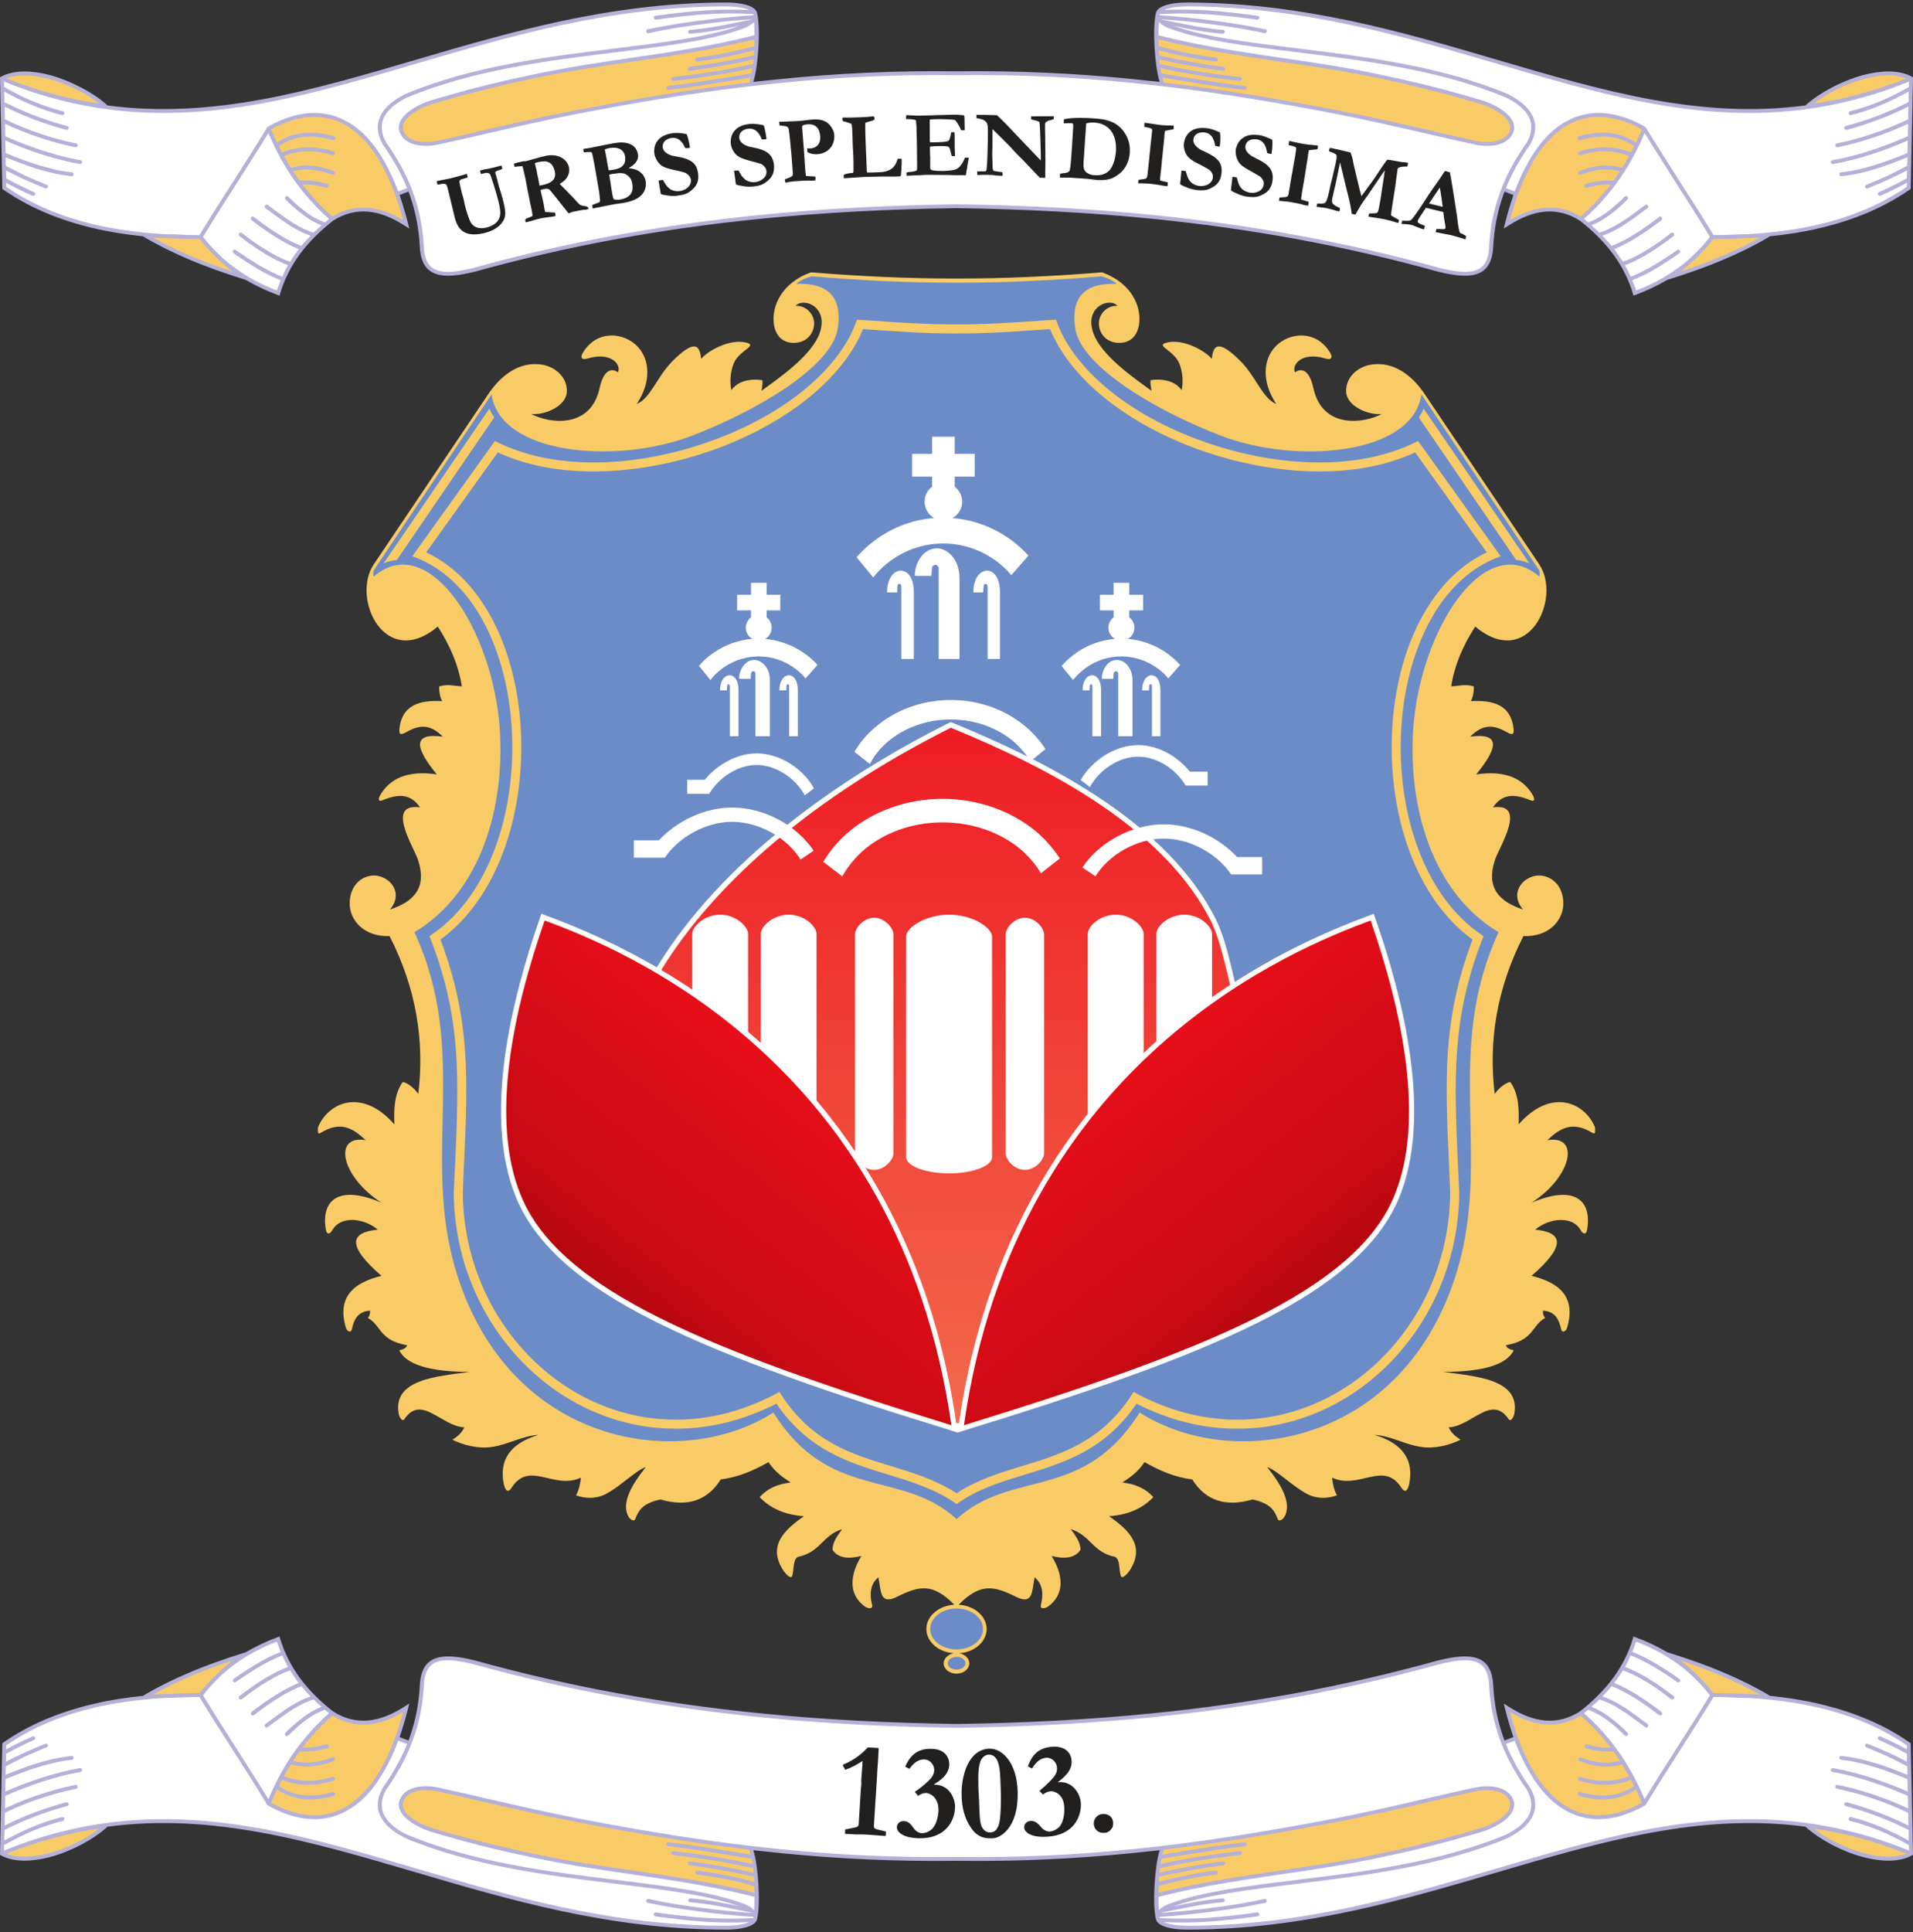 <?xml version="1.0" encoding="UTF-8"?>
<!DOCTYPE svg PUBLIC "-//W3C//DTD SVG 1.1//EN" "http://www.w3.org/Graphics/SVG/1.1/DTD/svg11.dtd">
<!-- Creator: CorelDRAW X8 -->
<svg xmlns="http://www.w3.org/2000/svg" xml:space="preserve" width="99.29mm" height="100.25mm" version="1.1" style="shape-rendering:geometricPrecision; text-rendering:geometricPrecision; image-rendering:optimizeQuality; fill-rule:evenodd; clip-rule:evenodd"
viewBox="0 0 9929 10025"
 xmlns:xlink="http://www.w3.org/1999/xlink">
 <rect x="0" y="0" width="9929" height="10025" fill="#333333" stroke="none"/>
 <defs>
  <style type="text/css">
   <![CDATA[
    .fil4 {fill:#6C8CC8}
    .fil2 {fill:#B4B0D8}
    .fil1 {fill:#F8CB66}
    .fil10 {fill:#F8CB66}
    .fil7 {fill:white}
    .fil0 {fill:white}
    .fil3 {fill:black;fill-rule:nonzero}
    .fil9 {fill:#221F1F;fill-rule:nonzero}
    .fil8 {fill:white;fill-rule:nonzero}
    .fil11 {fill:url(#id0)}
    .fil6 {fill:url(#id1)}
    .fil5 {fill:url(#id2)}
   ]]>
  </style>
  <linearGradient id="id0" gradientUnits="userSpaceOnUse" x1="5379.74" y1="5104.61" x2="6936.42" y2="7066.08">
   <stop offset="0" style="stop-opacity:1; stop-color:#F5111D"/>
   <stop offset="0.729" style="stop-opacity:1; stop-color:#C90A13"/>
   <stop offset="1" style="stop-opacity:1; stop-color:#9C0308"/>
  </linearGradient>
  <linearGradient id="id1" gradientUnits="userSpaceOnUse" x1="4908.28" y1="3775.98" x2="4908.28" y2="7383.57">
   <stop offset="0" style="stop-opacity:1; stop-color:#EE1C24"/>
   <stop offset="1" style="stop-opacity:1; stop-color:#F3694C"/>
  </linearGradient>
  <linearGradient id="id2" gradientUnits="userSpaceOnUse" xlink:href="#id0" x1="4561.02" y1="5104.61" x2="3004.33" y2="7066.09">
  </linearGradient>
 </defs>
 <g id="Layer_x0020_1">
  <g id="_1920536930160">
   <g>
    <path class="fil0" d="M2113 1171l-7 -5c-59,-38 -126,-69 -197,-75 -66,-5 -128,12 -184,49 -65,50 -124,108 -173,174 -46,63 -82,132 -105,207l-1 4 -3 -1c-57,-21 -112,-47 -164,-78l-1 -1 -17 -5c-94,-29 -187,-61 -277,-100 -79,-33 -155,-71 -228,-114l-11 -6 -1 -1c-88,-9 -175,-22 -261,-43 -165,-38 -323,-101 -463,-199l-1 -1c-4,-190 -8,-381 -12,-571l5 -3c73,-37 171,-25 247,-5 102,27 213,83 292,152l4 4 2 0c553,75 1076,-81 1601,-235 533,-157 1035,-296 1597,-299 42,0 113,3 149,27 9,5 17,14 20,25 18,81 5,272 -20,352l-3 10 10 -1c48,-6 95,-11 143,-16 303,-30 606,-43 911,-39 304,-4 607,9 910,39 48,5 95,10 143,16l10 1 -3 -10c-25,-80 -38,-271 -20,-352 3,-11 11,-20 20,-25 36,-24 107,-27 149,-27 562,3 1064,142 1597,299 525,154 1048,310 1601,235l2 0 4 -4c79,-69 190,-125 292,-152 76,-20 174,-32 247,5l5 3c-4,190 -8,381 -12,571l-1 1c-140,98 -298,161 -463,199 -86,21 -173,34 -261,43l-1 1 -11 6c-73,43 -149,81 -228,114 -90,39 -183,71 -277,100l-17 5 -1 1c-52,31 -107,57 -164,78l-3 1 -1 -4c-23,-75 -59,-144 -105,-207 -49,-66 -108,-124 -173,-175 -56,-36 -118,-53 -184,-48 -71,6 -138,37 -197,75l-7 5 2 -8c12,-51 26,-100 44,-149l2 -6 -59 -22 -3 6c-2,5 -4,11 -5,16 -33,89 -49,180 -54,275 -3,59 -20,113 -81,133 -55,18 -136,1 -191,-12l0 0c-486,-135 -980,-224 -1481,-274 -341,-35 -683,-52 -1026,-57 -342,5 -684,22 -1025,57 -501,50 -995,139 -1481,274l0 0c-55,13 -136,30 -191,12 -61,-20 -78,-74 -81,-133 -5,-95 -21,-186 -54,-275 -1,-5 -3,-11 -5,-16l-3 -6 -59 22 2 6c18,49 32,98 44,149l2 8z"/>
    <path class="fil1" d="M1210 1403c-24,-19 -48,-39 -70,-60 -9,-8 -17,-16 -25,-24 -26,-26 -51,-54 -74,-83l-2 -2 -3 0c-62,0 -123,-2 -185,-6 -18,0 -37,-1 -55,-1l-27 -1 23 13c63,36 128,67 194,95 72,30 144,57 218,81l37 12 -31 -24zm7515 12c74,-24 146,-51 218,-81 66,-28 131,-59 194,-95l23 -13 -27 1c-18,0 -37,1 -55,1 -62,4 -123,6 -185,6l-3 0 -2 2c-23,29 -48,57 -74,83 -8,8 -16,16 -25,24 -22,21 -46,41 -70,60l-31 24 37 -12z"/>
    <path class="fil1" d="M32 413c81,32 162,60 246,83 78,21 157,37 236,48l25 3 -20 -15c-75,-58 -170,-104 -262,-129 -70,-18 -156,-29 -225,-3l-16 6 16 7zm9865 -13c-69,-26 -155,-15 -225,3 -92,25 -187,71 -262,129l-20 15 25 -3c79,-11 158,-27 236,-48 84,-23 165,-51 246,-83l16 -7 -16 -6z"/>
    <path class="fil1" d="M1720 1129c-144,-124 -248,-281 -320,-455l-2 -6 5 -3c44,-24 90,-43 139,-55 88,-20 173,-12 252,32 81,46 142,121 187,200 53,92 90,196 116,298l5 16 -14 -9c-55,-32 -116,-57 -179,-62 -65,-6 -126,10 -181,44l-4 3 -4 -3z"/>
    <path class="fil1" d="M8208 1129c144,-124 248,-281 320,-455l2 -6 -5 -3c-44,-24 -91,-43 -139,-55 -88,-20 -173,-12 -252,32 -81,46 -142,121 -187,200 -53,92 -90,196 -116,298l-5 16 14 -9c55,-32 115,-57 179,-62 65,-6 126,10 181,44l4 3 4 -3z"/>
    <path class="fil1" d="M6035 430c-24,-69 -28,-154 -29,-226l0 -9 9 2c210,54 425,85 639,117 166,25 332,49 496,84 91,19 182,39 272,62 91,23 181,48 270,75 15,4 30,10 45,17 28,13 59,31 81,54 19,20 33,45 24,74 -1,3 -2,6 -3,9 -13,27 -42,42 -70,49 -39,10 -82,6 -121,-3 -72,-16 -145,-32 -217,-49 -166,-38 -331,-77 -499,-109 -296,-57 -592,-107 -892,-143l-4 0 -1 -4z"/>
    <path class="fil1" d="M3894 430c24,-69 28,-154 29,-226l0 -9 -9 2c-210,54 -425,85 -639,117 -166,25 -332,49 -496,84 -91,19 -182,39 -272,62 -91,23 -181,48 -270,75 -15,4 -30,10 -45,17 -28,13 -59,31 -81,54 -19,20 -33,45 -24,74 1,3 2,6 3,9 13,27 42,42 70,49 39,10 82,6 121,-3 72,-16 145,-32 217,-49 166,-38 331,-77 499,-109 296,-57 592,-107 892,-143l4 0 1 -4z"/>
    <path class="fil2" d="M8231 954c-6,2 -9,8 -7,13 2,5 7,8 13,7 41,-12 82,-19 123,-17 -47,62 -100,118 -156,167 -60,-37 -122,-51 -185,-46 -60,5 -120,27 -182,64 29,-112 68,-213 116,-297 50,-88 112,-156 184,-197 71,-40 154,-53 247,-31 44,10 90,28 138,54 -10,24 -20,47 -31,70 -40,-28 -84,-44 -131,-50 -50,-6 -104,-1 -164,16 -5,2 -8,7 -7,13 2,5 8,8 13,7 57,-17 109,-22 156,-16 45,5 86,21 124,48 -6,11 -11,22 -17,32 -39,-15 -80,-25 -124,-26 -45,-2 -93,5 -143,21 -6,1 -9,7 -7,12 2,5 7,8 13,7 48,-15 93,-22 136,-20 41,1 79,10 116,24 -12,22 -24,42 -37,62 -35,-10 -71,-14 -108,-11 -37,3 -75,13 -113,28 -6,2 -8,7 -6,13 2,5 8,7 13,5 37,-14 73,-23 108,-26 32,-2 64,0 95,9 -8,12 -17,25 -25,37l-9 12c-48,-4 -95,3 -143,16zm-6533 0c6,2 9,8 7,13 -2,5 -7,8 -13,7 -41,-12 -82,-19 -123,-17 47,62 100,118 156,167 60,-37 122,-51 186,-46 59,5 119,27 181,64 -29,-112 -68,-213 -116,-297 -50,-88 -112,-156 -184,-197 -71,-40 -154,-53 -247,-31 -44,10 -90,28 -138,54 10,24 20,47 31,70 40,-28 84,-44 131,-50 50,-6 104,-1 164,16 5,2 8,7 7,13 -2,5 -8,8 -13,7 -57,-17 -109,-22 -156,-16 -45,5 -86,21 -124,48 6,11 11,22 17,32 39,-15 80,-25 124,-26 45,-2 93,5 143,21 6,1 9,7 7,12 -2,5 -7,8 -13,7 -48,-15 -93,-22 -136,-20 -41,1 -79,10 -116,24 12,22 24,42 37,62 35,-10 71,-14 108,-11 37,3 75,13 113,28 6,2 8,7 6,13 -2,5 -8,7 -13,5 -37,-14 -73,-23 -108,-26 -32,-2 -64,0 -95,9 8,12 17,25 25,37l9 12c48,-4 95,3 143,16zm-644 275c22,28 46,56 72,81 28,29 59,55 93,80 63,46 135,86 218,117 6,-18 13,-35 20,-53 -41,-16 -81,-36 -121,-60 -41,-24 -82,-51 -123,-80 -5,-3 -6,-10 -3,-14 3,-5 10,-6 14,-2 41,28 82,55 122,79 40,23 79,43 119,59 9,-21 19,-41 30,-60 -41,-15 -84,-37 -126,-63 -44,-27 -87,-58 -126,-88 -5,-3 -5,-10 -2,-14 4,-4 10,-5 15,-2 38,30 80,61 124,87 42,26 84,48 126,62 11,-17 22,-35 35,-52 3,-4 7,-9 10,-13 -40,-16 -82,-39 -122,-64 -43,-27 -85,-57 -124,-87 -4,-4 -5,-10 -1,-14 3,-5 10,-5 14,-2 39,30 80,60 122,86 41,26 83,48 124,64 15,-18 31,-36 48,-53 -71,-23 -141,-74 -207,-123l-27 -20c-5,-3 -6,-10 -2,-14 3,-5 9,-6 14,-2l27 20c68,50 140,103 211,123 13,-13 27,-26 41,-38 -34,-13 -66,-32 -95,-54 -33,-24 -63,-51 -92,-80 -4,-4 -4,-11 0,-15 4,-3 10,-3 14,0 29,29 59,56 90,79 31,23 64,42 100,55 7,-6 15,-12 22,-18 -66,-58 -125,-124 -179,-199 -52,-73 -97,-155 -136,-247 -54,88 -111,176 -167,265 -58,91 -116,181 -172,274zm56 94c-26,-26 -51,-54 -74,-83 -63,0 -125,-2 -185,-5 -19,-1 -37,-1 -56,-2 62,35 127,66 194,95 71,30 144,57 217,81 -25,-20 -49,-40 -71,-61 -8,-8 -17,-16 -25,-25zm-1076 -916c83,33 160,59 246,82 78,21 158,38 235,48 -71,-55 -166,-102 -260,-127 -81,-22 -160,-27 -221,-3zm3854 21c3,-8 5,-17 8,-26 -34,6 -68,11 -101,17 -108,17 -216,35 -325,47 -6,1 -11,-3 -12,-9 0,-5 4,-10 9,-11 110,-12 217,-30 324,-47 37,-6 74,-12 110,-18 1,-9 3,-18 5,-28 -57,13 -113,24 -170,33 -79,14 -159,25 -241,34 -5,1 -10,-3 -11,-8 -1,-6 3,-11 9,-12 81,-9 161,-20 240,-33 58,-10 117,-22 176,-35 1,-8 2,-15 2,-24 -42,10 -84,19 -128,27 -65,12 -132,23 -201,32 -6,1 -11,-3 -12,-8 0,-6 4,-11 9,-12 69,-8 135,-19 200,-32 45,-8 90,-18 134,-27l1 -14 1 -14c-37,11 -75,20 -114,28 -58,13 -118,23 -181,31 -5,1 -10,-3 -11,-8 -1,-6 3,-11 9,-12 62,-8 121,-18 178,-30 41,-9 81,-19 119,-30 1,-12 1,-23 1,-35 -210,53 -425,85 -640,117 -167,24 -333,49 -496,83 -91,19 -182,40 -272,63 -90,22 -180,47 -269,74 -13,4 -28,10 -44,17 -28,13 -58,31 -79,52 -20,20 -31,43 -23,68 1,2 2,5 3,8 10,20 32,37 66,46 30,7 70,8 118,-3 73,-16 145,-33 216,-50 174,-40 336,-77 499,-108 304,-59 595,-108 893,-143zm1077 -38c-324,-4 -622,11 -910,40 -355,35 -696,91 -1056,160 -163,32 -325,69 -498,109 -69,16 -140,32 -217,49 -51,12 -94,11 -127,3 -40,-10 -67,-31 -79,-57 -2,-3 -3,-7 -5,-10 -10,-33 4,-62 28,-87 23,-24 56,-43 86,-57 17,-8 33,-14 46,-18 89,-27 180,-52 270,-75 91,-23 182,-43 273,-62 164,-35 330,-60 497,-84 216,-32 432,-64 643,-118 0,-23 -1,-46 -2,-69 -13,14 -33,26 -56,34 -171,63 -403,91 -660,123 -348,43 -742,91 -1088,236l-2 1c-61,31 -99,66 -117,105 -16,37 -12,79 12,124l0 0c64,91 111,178 142,266 32,89 50,180 55,279 3,72 29,108 71,121 44,15 107,6 183,-12 496,-138 987,-224 1484,-275 338,-34 679,-51 1027,-56 347,5 688,22 1026,56 497,51 988,137 1484,275 76,18 139,27 183,12 42,-13 68,-49 71,-121 5,-99 23,-190 55,-279 31,-88 78,-175 142,-266l0 0c24,-45 28,-87 12,-124 -18,-39 -56,-74 -117,-105l-2 -1c-346,-145 -740,-193 -1088,-236 -257,-32 -489,-60 -660,-123 -23,-8 -43,-20 -56,-34 -1,23 -2,46 -2,69 211,54 427,86 643,118 167,24 333,49 497,84 91,19 182,39 273,62 90,23 181,48 270,75 13,4 29,10 46,18 30,14 63,33 86,57 24,25 38,54 28,87 -2,3 -3,7 -5,10 -12,26 -39,47 -79,57 -33,8 -76,9 -127,-3 -77,-17 -148,-33 -217,-49 -173,-40 -335,-77 -498,-109 -360,-69 -701,-125 -1056,-160 -288,-29 -586,-44 -909,-40zm0 690c-347,5 -688,22 -1025,56 -496,50 -986,137 -1480,275l-1 0c-79,19 -146,27 -194,11 -51,-16 -81,-58 -86,-139 -5,-97 -22,-186 -53,-273 -2,-5 -4,-10 -6,-16l-46 18c16,47 31,97 44,149l6 25 -22 -14c-66,-43 -131,-69 -193,-74 -62,-5 -122,10 -180,47 -68,53 -125,110 -172,173 -46,63 -81,131 -103,205l-3 11 -11 -4c-60,-22 -115,-49 -165,-78l-16 -5c-92,-29 -187,-62 -278,-101 -80,-34 -158,-72 -229,-114l-9 -6c-91,-9 -178,-23 -262,-43 -172,-41 -329,-105 -465,-200l-4 -3c-4,-193 -8,-386 -12,-579l9 -5c66,-34 158,-31 252,-6 108,30 219,88 294,154l3 3c547,73 1056,-77 1598,-236 489,-144 1005,-295 1599,-298 80,-1 128,11 153,27 13,8 20,19 22,29 18,80 6,274 -20,356 48,-5 95,-10 143,-15 289,-29 587,-44 912,-40 324,-4 622,11 911,40 48,5 95,10 143,15 -26,-82 -38,-276 -20,-356 2,-10 9,-21 22,-29 25,-16 73,-28 153,-27 594,3 1110,154 1599,298 542,159 1051,309 1598,236l3 -3c75,-66 186,-124 294,-154 94,-25 186,-28 252,6l9 5c-4,193 -8,386 -12,579l-4 3c-136,95 -293,159 -465,200 -84,20 -171,34 -262,43l-9 6c-71,42 -149,80 -229,114 -91,39 -186,72 -278,101l-16 5c-50,29 -105,56 -165,78l-11 4 -3 -11c-22,-74 -57,-142 -103,-205 -47,-63 -104,-120 -172,-173 -58,-37 -118,-52 -180,-47 -62,5 -127,31 -193,74l-22 14 6 -25c13,-52 28,-102 44,-149l-46 -18c-2,6 -4,11 -6,16 -31,87 -48,176 -53,273 -5,81 -35,123 -86,139 -48,16 -115,8 -194,-11l-1 0c-494,-138 -984,-225 -1480,-275 -337,-34 -678,-51 -1024,-56zm-3930 140c56,-92 115,-184 174,-276 60,-94 120,-188 178,-283l1 -2 3 -2c52,-29 102,-49 149,-60 99,-23 186,-9 262,34 76,42 140,113 192,205 27,47 52,100 73,157l46 -17c-31,-76 -72,-150 -127,-228l-1 -2c-27,-51 -32,-98 -12,-141 19,-43 61,-81 126,-115l2 -1c349,-147 745,-195 1094,-238 250,-31 477,-58 643,-117 -82,17 -165,34 -255,41 -6,0 -10,-4 -11,-10 0,-5 4,-10 10,-10 91,-7 176,-25 260,-42l50 -10c1,-1 3,-1 5,0 1,-1 2,-2 2,-3 -85,6 -172,14 -258,26 -92,11 -184,26 -275,46 -6,1 -11,-3 -12,-8 -1,-6 2,-11 8,-12 91,-19 184,-34 276,-46 92,-12 183,-21 273,-27 0,-2 0,-4 -1,-5l0 -1c-83,-5 -166,-4 -250,1 -85,6 -170,16 -256,28 -5,0 -11,-3 -11,-9 -1,-5 3,-11 8,-11 86,-12 172,-22 258,-28 76,-5 153,-6 229,-2 -24,-12 -66,-19 -133,-19 -591,3 -1105,154 -1594,297 -664,196 -1279,376 -1976,153 -55,-18 -111,-38 -164,-60l0 28c49,28 98,53 148,74 51,21 104,39 157,52 6,2 9,7 8,12 -1,6 -7,9 -12,8 -55,-13 -109,-32 -161,-54 -47,-20 -93,-43 -139,-68l1 55c54,27 108,51 161,71 55,21 110,39 165,53 6,2 9,7 7,12 -1,6 -7,9 -12,8 -56,-15 -111,-33 -167,-54 -51,-19 -102,-42 -153,-67l1 66c61,29 121,54 182,74 63,22 126,39 188,51 6,1 9,6 8,12 -1,5 -6,9 -12,8 -64,-13 -127,-30 -191,-52 -58,-19 -116,-43 -174,-70l1 65c61,27 123,51 187,72 66,22 134,40 203,52 6,1 10,6 9,12 -1,5 -7,9 -12,8 -71,-13 -140,-31 -207,-53 -61,-20 -121,-43 -180,-69l2 65c56,23 112,45 169,62 58,18 116,32 175,38 6,1 10,6 9,11 0,6 -5,10 -11,9 -61,-6 -120,-20 -179,-38 -55,-17 -109,-38 -163,-60l1 44c33,18 68,35 102,52 36,16 73,32 110,47 5,2 8,7 6,13 -2,5 -8,7 -13,5 -38,-15 -75,-31 -111,-47 -32,-15 -63,-30 -93,-46l1 41c21,12 44,24 66,35 27,14 54,26 78,37 6,2 8,8 6,13 -3,5 -9,8 -14,5 -24,-10 -51,-23 -79,-37 -19,-9 -38,-19 -57,-30l0 21c133,92 286,155 454,195 115,27 237,43 365,51l49 1c46,2 92,4 135,4zm7840 9c-22,28 -46,56 -72,81 -28,29 -59,55 -93,80 -63,46 -135,86 -218,117 -6,-18 -13,-35 -20,-53 41,-16 81,-36 121,-60 41,-24 82,-51 123,-80 5,-3 6,-10 3,-14 -3,-5 -10,-6 -14,-2 -41,28 -82,55 -122,79 -40,23 -79,43 -119,59 -9,-21 -19,-41 -30,-60 41,-15 84,-37 126,-63 44,-27 87,-58 126,-88 5,-3 5,-10 2,-14 -4,-4 -10,-5 -15,-2 -38,30 -80,61 -124,87 -42,26 -84,48 -126,62 -11,-17 -22,-35 -35,-52 -3,-4 -7,-9 -10,-13 40,-16 82,-39 122,-64 43,-27 85,-57 124,-87 4,-4 5,-10 1,-14 -3,-5 -10,-5 -14,-2 -39,30 -80,60 -122,86 -41,26 -83,48 -124,64 -15,-18 -31,-36 -48,-53 71,-23 141,-74 207,-123l27 -20c5,-3 6,-10 2,-14 -3,-5 -9,-6 -14,-2l-27 20c-68,50 -140,103 -211,123 -13,-13 -27,-26 -41,-38 34,-13 66,-32 95,-54 33,-24 63,-51 92,-80 4,-4 4,-11 0,-15 -4,-3 -10,-3 -14,0 -29,29 -59,56 -90,79 -31,23 -64,42 -100,55 -7,-6 -15,-12 -22,-18 66,-58 126,-124 179,-199 52,-73 97,-155 136,-247 54,88 111,176 167,265 58,91 116,181 172,274zm-56 94c26,-26 51,-54 74,-83 63,0 125,-2 185,-5 19,-1 37,-1 56,-2 -62,35 -127,66 -194,95 -71,30 -144,57 -217,81 25,-20 49,-40 71,-61 8,-8 17,-16 25,-25zm1076 -916c-83,33 -160,59 -246,82 -78,21 -158,38 -235,48 71,-55 166,-102 260,-127 81,-22 160,-27 221,-3zm-3854 21c-3,-8 -5,-17 -8,-26 35,6 68,11 101,17 108,17 216,35 325,47 6,1 11,-3 12,-9 0,-5 -4,-10 -9,-11 -109,-12 -217,-30 -324,-47 -37,-6 -74,-12 -110,-18 -1,-9 -3,-18 -5,-28 57,13 113,24 170,33 79,14 159,25 241,34 5,1 10,-3 11,-8 1,-6 -3,-11 -9,-12 -81,-9 -161,-20 -240,-33 -58,-10 -117,-22 -176,-35 -1,-8 -2,-15 -2,-24 42,10 85,19 128,27 65,12 132,23 201,32 6,1 11,-3 12,-8 0,-6 -4,-11 -9,-12 -69,-8 -135,-19 -200,-32 -45,-8 -90,-18 -134,-27l-1 -14 -1 -14c37,11 75,20 114,28 58,13 118,23 181,31 5,1 10,-3 11,-8 1,-6 -3,-11 -8,-12 -63,-8 -122,-18 -179,-30 -41,-9 -81,-19 -119,-30 -1,-12 -1,-23 -1,-35 210,53 425,85 640,117 167,24 333,49 496,83 91,19 182,40 272,63 90,22 180,47 269,74 13,4 28,10 44,17 28,13 58,31 79,52 20,20 31,43 23,68 -1,2 -2,5 -3,8 -10,20 -32,37 -66,46 -30,7 -70,8 -118,-3 -73,-16 -145,-33 -216,-50 -174,-40 -336,-77 -499,-108 -304,-59 -595,-108 -893,-143zm2853 792c-56,-92 -115,-184 -174,-276 -60,-94 -120,-188 -178,-283l-1 -2 -3 -2c-52,-29 -102,-49 -149,-60 -99,-23 -186,-9 -262,34 -76,42 -140,113 -192,205 -27,47 -52,100 -73,157l-46 -17c31,-76 72,-150 127,-228l1 -2c28,-51 32,-98 12,-141 -19,-43 -61,-81 -126,-115l-2 -1c-349,-147 -745,-195 -1094,-238 -250,-31 -477,-58 -643,-117 82,17 165,34 255,41 6,0 10,-4 11,-10 0,-5 -4,-10 -10,-10 -91,-7 -176,-25 -260,-42l-50 -10c-1,-1 -3,-1 -5,0 -1,-1 -2,-2 -2,-3 85,6 172,14 258,26 92,11 184,26 275,46 6,1 11,-3 12,-8 1,-6 -2,-11 -8,-12 -91,-19 -184,-34 -276,-46 -92,-12 -183,-21 -273,-27 0,-2 0,-4 1,-5l0 -1c83,-5 166,-4 250,1 85,6 170,16 256,28 5,0 11,-3 11,-9 1,-5 -3,-11 -8,-11 -86,-12 -172,-22 -258,-28 -76,-5 -153,-6 -229,-2 24,-12 66,-19 133,-19 591,3 1105,154 1594,297 664,196 1279,376 1976,153 56,-18 111,-38 164,-60l0 28c-49,28 -98,53 -148,74 -51,21 -104,39 -157,52 -6,2 -9,7 -8,12 1,6 7,9 12,8 55,-13 109,-32 161,-54 47,-20 93,-43 139,-68l-1 55c-54,27 -108,51 -161,71 -55,21 -110,39 -165,53 -6,2 -9,7 -7,12 1,6 7,9 12,8 56,-15 111,-33 167,-54 51,-19 102,-42 153,-67l-1 66c-61,29 -121,54 -182,74 -63,22 -126,39 -188,51 -6,1 -9,6 -8,12 1,5 6,9 12,8 64,-13 127,-30 191,-52 58,-19 116,-43 175,-70l-2 65c-61,27 -123,51 -187,72 -66,22 -134,40 -203,52 -6,1 -10,6 -9,12 1,5 7,9 12,8 71,-13 140,-31 207,-53 61,-20 121,-43 180,-69l-2 65c-56,23 -112,45 -169,62 -58,18 -116,32 -175,38 -6,1 -10,6 -9,11 0,6 5,10 11,9 61,-6 120,-20 179,-38 55,-17 109,-38 163,-60l-1 44c-33,18 -67,35 -102,52 -36,16 -73,32 -110,47 -5,2 -8,7 -6,13 2,5 8,7 13,5 38,-15 75,-31 111,-47 32,-15 63,-30 93,-46l-1 41c-21,12 -43,24 -66,35 -27,14 -54,26 -78,37 -6,2 -8,8 -6,13 3,5 9,8 14,5 24,-10 51,-23 79,-37 19,-9 38,-19 57,-30l0 21c-133,92 -286,155 -454,195 -115,27 -237,43 -365,51l-49 1c-46,2 -92,4 -135,4z"/>
   </g>
   <path class="fil1" d="M4209 1413c-153,55 -206,178 -192,270 10,65 49,94 98,96 84,2 118,-66 109,-117 -8,-43 -48,-78 -95,-75 42,-46 172,5 126,139 -40,117 -207,232 -303,302 1,-3 8,-37 5,-55 -18,-4 -114,-15 -161,51 -9,-40 -6,-93 12,-138 28,-70 131,-93 63,-109 -87,-20 -199,45 -232,85 -7,-86 -46,-89 -145,8 -86,85 -116,196 -189,226 78,-118 66,-230 7,-295 -74,-80 -215,-90 -286,28 -13,20 -13,42 24,31 123,-37 177,34 157,72 -22,-18 -71,-28 -95,82 -47,214 -263,183 -355,134 72,7 181,-41 185,-114 4,-72 -55,-130 -129,-142 -86,-14 -184,21 -270,140 -201,299 -402,597 -603,896 -119,177 59,552 332,323 61,94 107,196 125,310 -37,-1 -75,-14 -118,1 0,23 4,55 16,76 -120,-7 -210,22 -222,145 -3,33 11,29 35,16 69,-39 123,-44 190,23 -166,-22 -138,65 -31,196 -150,-22 -245,20 -296,112 -6,12 -10,33 15,22 84,-35 146,-33 194,37 -181,-24 -33,205 -11,271 49,145 -20,218 -145,259 71,-83 5,-167 -72,-176 -65,-6 -140,44 -137,151 3,84 77,168 207,163 139,272 182,546 149,819 -21,-30 -55,-58 -81,-62 -44,63 -46,141 -43,220 -167,-190 -338,-115 -393,7 -2,3 -3,8 -4,13l0 21c2,6 6,8 14,3 103,-63 168,-25 234,38 -170,-29 -131,186 81,324 -220,-94 -313,-14 -288,138 5,34 24,22 32,8 42,-80 163,-68 238,-6 -144,14 -163,82 19,240 -146,35 -230,110 -186,265 7,27 28,31 32,13 15,-71 44,-93 94,-98 2,14 -1,27 -11,38 72,40 57,116 204,142 -5,16 -22,22 -41,26 36,73 154,112 366,112 -171,24 -404,38 -368,221 2,10 17,42 29,24 89,-130 191,37 311,43 -13,28 -35,48 -62,64 55,28 135,48 202,38 85,-11 159,-58 245,-63 -146,44 -206,129 -180,256 6,25 18,53 41,17 93,-142 219,14 359,-51 -3,32 -10,62 -25,92 47,16 101,20 154,-7 74,-38 158,-124 208,-140 -77,96 -129,191 -89,259 7,11 27,27 34,11 16,-39 31,-80 131,-102 136,40 242,9 313,-104 92,-11 172,-47 248,-90 20,32 51,66 115,106 -60,7 -116,26 -161,76 54,57 129,92 230,99 -111,76 -189,160 -105,285 5,7 39,50 45,21 9,-44 4,-81 28,-95 118,-24 126,-111 230,-144 -24,34 -50,67 -50,107 28,44 83,49 150,32 -60,99 -70,200 20,264 9,6 43,18 35,-12 -14,-56 -8,-108 33,-141 15,72 6,147 99,100 115,-57 184,-70 295,42 -81,5 -145,60 -145,126 0,66 63,121 143,126 -30,5 -53,27 -53,52 0,30 30,54 66,54 37,0 67,-24 67,-54 0,-25 -23,-47 -53,-52 80,-5 143,-60 143,-126 0,-66 -64,-121 -145,-126 111,-112 180,-99 295,-42 93,47 84,-28 99,-100 41,33 47,85 33,141 -8,30 26,18 35,12 90,-64 81,-165 20,-264 67,17 122,12 150,-32 0,-40 -26,-73 -50,-107 104,33 112,120 230,144 24,14 19,51 28,95 6,29 40,-14 45,-21 84,-125 6,-209 -105,-285 101,-7 176,-42 230,-99 -45,-50 -101,-69 -161,-76 64,-40 95,-74 115,-106 76,43 156,79 248,90 71,113 177,144 313,104 100,22 115,63 131,102 7,16 27,0 34,-11 40,-68 -12,-163 -89,-259 50,16 134,102 208,140 53,27 107,23 154,7 -15,-30 -22,-60 -25,-92 140,65 266,-91 359,51 23,36 35,8 41,-17 26,-127 -34,-212 -180,-256 86,5 161,52 245,63 67,10 147,-10 202,-38 -27,-16 -49,-36 -62,-64 120,-6 222,-173 311,-43 12,18 27,-14 29,-24 36,-183 -196,-197 -368,-221 212,0 330,-39 366,-112 -19,-4 -36,-10 -41,-26 147,-26 132,-102 204,-142 -10,-11 -13,-24 -11,-38 50,5 79,27 94,98 4,18 25,14 32,-13 44,-155 -40,-230 -186,-265 182,-158 163,-226 19,-240 75,-62 196,-74 238,6 8,14 27,26 32,-8 25,-152 -68,-232 -288,-138 212,-138 251,-353 81,-324 66,-63 131,-101 234,-38 8,5 12,3 14,-3l0 -21c-1,-5 -2,-10 -4,-13 -55,-122 -226,-197 -393,-7 3,-79 1,-157 -43,-220 -26,4 -60,32 -81,62 -33,-273 10,-547 149,-819 130,5 204,-79 207,-163 3,-107 -72,-157 -137,-151 -77,9 -143,93 -72,176 -125,-41 -194,-114 -145,-259 22,-66 170,-295 -11,-271 48,-70 110,-72 194,-37 25,11 21,-10 15,-22 -51,-92 -146,-134 -296,-112 107,-131 135,-218 -31,-196 67,-67 121,-62 190,-23 24,13 38,17 35,-16 -12,-123 -102,-152 -222,-145 12,-21 16,-53 16,-76 -42,-15 -81,-2 -118,-1 18,-114 64,-216 125,-310 273,229 451,-146 332,-323 -201,-299 -402,-597 -603,-896 -86,-119 -184,-154 -270,-140 -74,12 -133,70 -129,142 4,73 113,121 185,114 -92,49 -308,80 -355,-134 -24,-110 -73,-100 -95,-82 -20,-38 34,-109 157,-72 37,11 37,-11 24,-31 -71,-118 -212,-108 -286,-28 -59,65 -71,177 7,295 -73,-30 -103,-141 -189,-226 -99,-97 -138,-94 -145,-8 -33,-40 -145,-105 -232,-85 -68,16 35,39 63,109 18,45 21,98 12,138 -47,-66 -143,-55 -161,-51 -3,18 4,52 5,55 -96,-70 -263,-185 -303,-302 -46,-134 84,-185 126,-139 -47,-3 -87,32 -95,75 -9,51 25,119 109,117 49,-2 88,-31 98,-96 14,-92 -39,-215 -192,-270 -527,43 -984,43 -1511,0z"/>
   <path class="fil3" d="M4334 1509c420,51 841,51 1261,0 -13,15 -24,32 -31,51 -400,46 -799,46 -1199,0 -7,-19 -18,-36 -31,-51z"/>
   <path class="fil4" d="M1939 2992c-3,-11 -2,-23 2,-34 202,-304 407,-607 610,-911 48,315 648,362 1035,216 338,-129 727,-357 762,-556 24,-158 -41,-241 -216,-234 24,-19 49,-32 82,-39 535,44 966,44 1501,0 33,7 58,20 82,39 -175,-7 -240,76 -216,234 35,199 424,427 762,556 387,146 987,99 1035,-216 203,304 408,607 610,911 4,11 5,23 2,34 -284,-245 -620,276 -655,792 -26,395 92,842 443,1053 -288,624 -35,1157 -215,1756 -274,909 -1165,1045 -1648,736 -293,466 -663,290 -950,553 -288,-263 -658,-87 -951,-553 -483,309 -1374,173 -1648,-736 -180,-599 73,-1132 -215,-1756 351,-211 469,-658 443,-1053 -35,-516 -371,-1037 -655,-792zm3026 -1262c-155,1 -312,-10 -465,-21l-21 -1c-6,14 -12,29 -19,43 -130,260 -435,473 -782,592 -346,118 -735,144 -1033,30 -21,-8 -41,-16 -61,-26l-372 519c115,54 210,141 285,251 120,174 188,404 205,644 16,239 -18,488 -106,700 -70,169 -173,315 -310,414 157,416 143,722 121,1194l-5 121c2,207 54,401 143,570 97,182 237,335 404,441 168,107 362,167 567,165 166,-1 339,-43 511,-134l18 -10 12 18c158,242 363,305 565,366 118,36 235,72 343,142 107,-70 224,-106 342,-142 202,-61 407,-124 565,-366l12 -18 18 10c172,91 345,133 511,134 205,2 399,-58 567,-165 167,-106 307,-259 404,-441 89,-169 141,-363 143,-570l-5 -121c-22,-472 -36,-778 121,-1194 -137,-99 -240,-245 -310,-414 -88,-212 -122,-461 -106,-700 17,-240 85,-470 205,-644 75,-110 170,-197 285,-251l-372 -519c-20,10 -40,18 -61,26 -298,114 -687,88 -1033,-30 -347,-119 -652,-332 -781,-592 -8,-14 -14,-29 -20,-43l-21 1c-153,11 -310,22 -464,21zm0 6074c-109,-78 -232,-115 -356,-153 -205,-63 -414,-126 -579,-368 -173,88 -347,129 -514,130 -214,2 -417,-61 -592,-172 -174,-111 -320,-270 -420,-459 -93,-176 -147,-378 -149,-593l6 -122c21,-472 35,-777 -125,-1192l-7 -17 15 -11c137,-94 240,-237 309,-404 85,-205 118,-446 102,-679 -16,-232 -82,-454 -196,-621 -76,-111 -173,-197 -291,-246l-28 -11 429 -598 18 9c24,12 49,23 75,32 287,110 664,85 1001,-31 336,-115 631,-319 755,-567 9,-19 17,-37 24,-56l6 -16 55 3c152,11 310,22 462,21 151,1 309,-10 461,-21l55 -3 6 16c7,19 15,37 24,56 124,248 419,452 755,567 337,116 714,141 1002,31 25,-9 50,-20 74,-32l18 -9 429 598 -28 11c-118,49 -215,135 -291,246 -114,167 -180,389 -196,621 -16,233 17,474 102,679 69,167 172,310 309,404l15 11 -7 17c-160,415 -146,720 -125,1192l6 122c-2,215 -56,417 -149,593 -100,189 -246,348 -420,459 -175,111 -378,174 -592,172 -167,-1 -341,-42 -514,-130 -165,242 -374,305 -579,368 -124,38 -247,75 -355,153zm-2400 -5638l-505 739c-24,3 -48,9 -69,18l549 -803c3,7 6,14 10,21 4,9 10,17 15,25zm4799 0l505 739c24,3 48,9 69,18l-549 -803c-3,7 -6,14 -10,21 -4,9 -10,17 -15,25z"/>
   <path class="fil0" d="M2836 4751c204,75 395,165 573,268 339,-554 944,-981 1514,-1267l11 -5 12 4c497,204 1116,520 1365,1020 46,94 73,217 98,324 211,-136 444,-251 696,-344l25 -10 9 26c147,421 298,1028 121,1452 -127,302 -452,504 -732,644 -214,106 -439,195 -663,276 -282,102 -568,193 -854,281l-41 13 -40 -13c-286,-88 -572,-179 -854,-281 -224,-81 -449,-170 -663,-276 -281,-140 -606,-342 -732,-644 -178,-424 -26,-1031 120,-1452l9 -26 26 10z"/>
   <path class="fil5" d="M2827 4776c378,140 1839,716 2111,2619 -1263,-389 -2028,-699 -2232,-1186 -166,-395 -42,-967 121,-1433z"/>
   <path class="fil6" d="M4935 3776c-708,356 -1222,799 -1503,1257 845,500 1381,1309 1531,2351l14 0c144,-990 634,-1770 1408,-2274 -28,-114 -56,-241 -98,-327 -240,-481 -832,-795 -1352,-1007z"/>
   <path class="fil7" d="M6147 4746c83,0 144,63 144,100l0 331c-101,72 -198,149 -289,230l0 -561c0,-41 65,-100 145,-100zm-2053 0c84,0 144,63 144,100l0 869c-89,-105 -185,-205 -289,-299l0 -570c0,-41 65,-100 145,-100zm-356 0c84,0 145,63 145,100l0 512c-92,-78 -188,-151 -290,-219l0 -293c0,-41 66,-100 145,-100zm2053 0c84,0 145,63 145,100l0 622c-105,99 -201,204 -290,316l0 -938c0,-41 65,-100 145,-100z"/>
   <path class="fil7" d="M4537 4762c58,0 100,56 100,85l0 1139c0,28 -42,84 -100,84 -55,0 -99,-53 -99,-84l0 -1139c0,-32 44,-85 99,-85zm782 0c58,0 100,56 100,85l0 1139c0,28 -42,84 -100,84 -54,0 -99,-53 -99,-84l0 -1139c0,-32 45,-85 99,-85zm-393 -16c129,0 223,71 223,113l0 1145c0,46 -100,84 -223,84l0 0c-122,0 -223,-38 -223,-84l0 -1145c0,-46 101,-113 223,-113z"/>
   <path class="fil7" d="M4955 2525c23,18 39,46 39,78 0,36 -20,68 -50,85 147,12 278,77 377,177 5,6 11,12 17,18l-89 101c-8,-9 -15,-17 -24,-26 -84,-85 -201,-138 -330,-138 -128,0 -245,53 -329,138 -12,12 -24,25 -34,38l-86 -105c8,-9 16,-18 24,-26 99,-100 231,-166 378,-177 -29,-17 -49,-49 -49,-85 0,-32 15,-60 39,-78l0 -52 -104 0 0 -118 104 0 0 -89 117 0 0 89 104 0 0 118 -104 0 0 52z"/>
   <path class="fil8" d="M4935 3632c153,0 293,55 394,143 38,33 71,70 97,112l-78 63c-22,-37 -51,-70 -84,-100 -84,-72 -200,-117 -329,-117 -129,0 -245,45 -329,117 -38,33 -69,71 -91,114l-80 -63c27,-47 63,-89 106,-126 101,-88 240,-143 394,-143z"/>
   <path class="fil8" d="M5908 3866c101,0 203,57 268,138l92 0 0 72 -114 0c-50,-85 -149,-150 -246,-150 -100,0 -203,68 -251,158l-48 -37c61,-104 180,-181 299,-181z"/>
   <path class="fil8" d="M3927 3909c-101,0 -203,57 -269,137l-91 0 0 73 114 0c50,-85 149,-150 246,-150 99,0 202,68 250,158l48 -37c-60,-105 -180,-181 -298,-181z"/>
   <path class="fil8" d="M4892 4145c190,0 363,66 489,172 47,41 87,87 120,137l-98 77c-27,-45 -62,-86 -103,-122 -104,-88 -248,-142 -408,-142 -159,0 -303,54 -407,142 -46,40 -85,87 -113,138l-99 -75c34,-58 79,-110 131,-155 126,-106 298,-172 488,-172z"/>
   <path class="fil8" d="M6041 4277c143,0 287,70 380,170l130 0 0 90 -161 0c-71,-106 -212,-186 -349,-186 -141,0 -287,84 -355,196l-68 -46c86,-130 255,-224 423,-224z"/>
   <path class="fil8" d="M3800 4190c-143,0 -287,70 -380,170l-130 0 0 90 161 0c71,-106 212,-186 349,-186 141,0 287,84 355,196l68 -46c-86,-130 -255,-224 -423,-224z"/>
   <path class="fil7" d="M4980 3419l-108 0 0 -471c0,-9 -8,-17 -17,-17 -10,0 -17,8 -18,17l-3 40 -86 0c0,-74 49,-143 115,-143 50,0 117,51 117,156l0 418z"/>
   <path class="fil7" d="M4743 3419l-65 0 0 -376c0,-8 -4,-14 -10,-14 -6,0 -10,6 -10,14l-2 31 -52 0c0,-146 139,-155 139,-3l0 348z"/>
   <path class="fil7" d="M5190 3419l-64 0 0 -376c0,-8 -5,-14 -11,-14 -5,0 -10,6 -10,14l-2 31 -51 0c0,-146 138,-155 138,-3l0 348z"/>
   <path class="fil7" d="M5861 3203c16,12 27,32 27,54 0,25 -14,47 -34,58 101,9 192,54 259,122 4,4 8,8 12,13l-61 70c-5,-7 -11,-12 -16,-18 -59,-59 -139,-96 -228,-96 -89,0 -169,37 -227,96 -9,8 -16,17 -24,26l-59 -73c6,-6 11,-12 17,-18 68,-69 159,-114 260,-122 -20,-11 -34,-33 -34,-58 0,-22 11,-42 27,-54l0 -36 -71 0 0 -81 71 0 0 -62 81 0 0 62 72 0 0 81 -72 0 0 36z"/>
   <path class="fil7" d="M5878 3820l-74 0 0 -325c0,-7 -6,-12 -12,-12 -7,0 -12,5 -12,12l-2 27 -59 0c0,-51 33,-98 78,-98 35,0 81,35 81,107l0 289z"/>
   <path class="fil7" d="M5715 3820l-45 0 0 -260c0,-5 -3,-10 -7,-10 -4,0 -7,5 -7,10l-1 22 -36 0c0,-101 96,-107 96,-2l0 240z"/>
   <path class="fil7" d="M6023 3820l-44 0 0 -260c0,-5 -3,-10 -7,-10 -4,0 -7,5 -7,10l-2 22 -35 0c0,-101 95,-107 95,-2l0 240z"/>
   <path class="fil7" d="M3979 3203c16,12 26,32 26,54 0,25 -13,47 -34,58 101,9 192,54 260,122 4,4 8,8 12,13l-62 70c-5,-7 -10,-12 -16,-18 -58,-59 -138,-96 -227,-96 -89,0 -170,37 -228,96 -8,8 -16,17 -23,26l-59 -73c5,-6 11,-12 16,-18 68,-69 160,-114 261,-122 -20,-11 -34,-33 -34,-58 0,-22 11,-42 27,-54l0 -36 -72 0 0 -81 72 0 0 -62 81 0 0 62 71 0 0 81 -71 0 0 36z"/>
   <path class="fil7" d="M3996 3820l-75 0 0 -325c0,-7 -5,-12 -11,-12 -7,0 -12,5 -12,12l-2 27 -60 0c0,-51 34,-98 79,-98 34,0 81,35 81,107l0 289z"/>
   <path class="fil7" d="M3833 3820l-45 0 0 -260c0,-5 -3,-10 -7,-10 -4,0 -7,5 -7,10l-1 22 -36 0c0,-101 96,-107 96,-2l0 240z"/>
   <path class="fil7" d="M4141 3820l-45 0 0 -260c0,-5 -3,-10 -7,-10 -4,0 -7,5 -7,10l-1 22 -36 0c0,-101 96,-107 96,-2l0 240z"/>
   <ellipse class="fil4" cx="4965" cy="8452" rx="137" ry="106"/>
   <ellipse class="fil4" cx="4965" cy="8630" rx="46" ry="33"/>
   <path class="fil9" d="M2271 958c3,0 19,-3 23,-4 5,0 17,-2 22,4 5,4 6,11 40,153 12,52 31,128 155,99 33,-8 67,-22 91,-50 29,-36 23,-63 8,-124 -2,-9 -16,-57 -20,-68 -5,-18 -6,-20 -9,-35 -1,-5 -8,-28 -10,-33 -2,-10 2,-11 18,-17 9,-2 10,-3 18,-7 0,-4 0,-6 -1,-7 0,-3 -2,-7 -4,-10 -2,0 -43,12 -47,12 -3,1 -12,3 -22,5 -9,1 -19,3 -23,4l-19 5 5 18 25 -6c5,-1 18,0 23,8 2,3 30,84 46,152 4,19 10,45 4,68 -7,24 -27,46 -74,57 -10,2 -54,10 -76,-27 -10,-16 -26,-69 -30,-86l-9 -41c-6,-18 -7,-23 -16,-61 -2,-7 -5,-25 -4,-29 1,-1 4,-6 11,-8 2,0 31,-9 32,-10l-5 -18c-18,6 -68,19 -87,24 -10,2 -59,11 -70,14l5 18zm422 -95c7,-1 18,0 19,-1 3,10 12,52 15,64 2,11 13,70 16,83 2,8 8,46 11,54 3,12 10,47 10,57 -5,4 -9,5 -22,10 -10,4 -13,5 -16,9 0,6 1,8 3,15 9,-2 20,-5 30,-8 11,-4 39,-11 48,-13 10,-2 14,-3 61,-9l15 -3c0,-6 0,-7 -2,-18 -11,-1 -22,-1 -34,-2 -9,0 -11,0 -18,-2 -2,-7 -7,-38 -8,-45 -3,-15 -9,-38 -12,-52 -2,-10 -3,-12 -3,-17 38,-10 42,-7 54,8 15,17 83,105 91,114 4,-2 22,-8 26,-9l17 -3c2,-1 24,-5 26,-5l10 -2c9,1 11,0 24,-3 -1,-10 -3,-13 -15,-15 -25,-4 -27,-4 -39,-17 -23,-26 -26,-28 -49,-52 -12,-13 -34,-34 -46,-47 42,-23 54,-56 48,-86 -8,-39 -53,-74 -123,-59 -8,2 -29,8 -49,13 -21,6 -43,12 -50,14 -2,0 -6,0 -11,1 -4,0 -8,0 -8,1 -8,1 -33,7 -44,11 -1,3 3,14 3,17l22 -3zm106 93c-3,-15 -3,-17 -5,-28l-6 -26 -3 -19 -8 -32c0,0 0,-2 0,-5 5,-2 7,-3 18,-5 25,-5 71,-15 85,50 12,57 -52,67 -80,72l-1 -7zm277 126c17,-4 99,-20 117,-23 7,-1 40,-6 41,-6 17,-3 48,-8 77,-26 26,-16 47,-47 40,-88 -4,-23 -24,-62 -87,-66l0 -1c23,-15 53,-34 47,-72 -10,-63 -81,-64 -110,-59l-16 2c-18,3 -94,19 -120,24l-38 6 3 17c8,0 14,0 19,-1 19,0 21,-1 23,4 6,11 33,176 38,205 1,9 3,27 4,37 1,9 -1,13 -6,16 -5,2 -29,10 -34,13l2 18zm76 -236c-1,-11 -11,-61 -13,-71 7,-2 17,-6 26,-7 57,-9 76,21 79,42 10,59 -40,67 -63,71 -12,2 -17,3 -22,2l-7 -37zm15 90c-1,-4 -4,-25 -5,-29 6,-3 7,-3 21,-5 40,-7 54,-4 66,3 23,13 30,30 33,50 8,48 -17,73 -66,81 -13,2 -23,0 -30,-2 -3,-5 -6,-10 -14,-63l-5 -35zm251 1c2,9 9,56 11,66 0,6 8,7 34,11 27,5 52,2 55,1 30,-4 50,-10 68,-25 18,-16 45,-37 37,-92 -7,-59 -51,-71 -82,-80 -8,-2 -43,-8 -52,-10 -5,-2 -45,-12 -49,-42 -5,-34 27,-48 45,-50 43,-6 62,31 72,53 2,0 20,-1 21,-1 0,0 2,0 2,-1 1,-3 0,-5 0,-9 -2,-14 -10,-49 -16,-62 -27,-6 -54,-8 -72,-5 -102,13 -98,89 -96,105 3,23 19,49 36,62 19,14 54,21 72,25 16,4 25,5 52,13 4,2 27,14 30,36 4,34 -30,56 -56,59 -26,4 -47,-5 -56,-13 -14,-11 -18,-19 -34,-45l-22 4zm392 -51c1,10 8,57 9,67 0,6 8,7 33,12 28,6 53,3 55,3 31,-3 51,-9 69,-23 19,-15 46,-36 41,-90 -6,-60 -49,-74 -81,-84 -7,-2 -42,-9 -51,-11 -5,-2 -45,-13 -48,-44 -3,-34 28,-47 47,-48 43,-5 61,33 70,55 2,1 20,0 21,0 0,0 2,-1 2,-1 1,-4 1,-6 0,-10 -1,-13 -8,-48 -13,-62 -27,-6 -54,-9 -72,-7 -103,10 -101,86 -99,103 2,23 17,49 34,62 18,14 53,23 71,28 15,4 24,6 51,14 5,2 27,15 29,37 4,34 -31,55 -58,58 -26,2 -46,-7 -55,-16 -13,-11 -18,-19 -32,-45l-23 2zm236 -235c6,1 8,1 27,3 11,1 16,4 20,13 3,6 14,125 15,137l7 94c1,6 0,8 -1,13 -4,3 -8,7 -14,9 -1,1 -22,9 -26,10 0,7 0,9 3,18 8,-1 9,-2 19,-4 20,-3 29,-4 51,-5 8,-1 23,-1 38,-2 5,0 32,0 38,0 3,0 7,-1 9,-2 1,-6 1,-8 1,-10 0,-3 -1,-5 -2,-9l-48 -3c-2,-12 -4,-36 -5,-54 -2,-28 -4,-59 -6,-87l-9 -114c1,-6 4,-11 28,-13 45,-3 63,23 66,62 3,44 -23,61 -49,63 -8,0 -14,0 -19,0 1,12 1,13 2,19 6,4 23,13 52,11 54,-4 91,-44 87,-101 -2,-28 -26,-58 -42,-66 -26,-16 -58,-14 -82,-12 -1,0 -16,2 -31,4 -15,1 -15,1 -33,3 -14,1 -31,1 -45,2 -18,1 -35,1 -53,2l2 19zm446 62c-1,-12 -1,-46 -1,-52 0,0 0,-22 0,-23 2,-3 26,-9 30,-10 17,-5 18,-5 18,-14 0,-8 -3,-10 -8,-10 -9,0 -24,2 -34,3 -4,0 -37,2 -43,2l-35 1c-34,0 -36,0 -42,0 -2,0 -2,0 -4,1 -1,7 -1,9 1,16 3,3 3,3 11,4 2,1 32,9 35,13 1,1 3,24 3,25 1,11 3,71 3,84l3 53c0,15 1,25 1,39l0 40c0,11 -1,13 -13,13 -6,0 -30,5 -37,8 -1,9 -1,13 0,19l105 -7c2,0 111,-3 133,-2 24,1 27,0 50,-1 2,0 6,-1 7,-1 2,-6 6,-60 5,-90 -8,0 -11,-1 -21,0 -8,26 -19,62 -83,69l-52 2c-9,0 -23,0 -23,0 -1,-2 -2,-4 -2,-9l-7 -173zm334 -5c0,-15 -1,-79 0,-88 7,-1 45,-2 52,-2 1,0 67,1 79,5 8,8 10,12 26,39 3,9 3,9 6,14 6,0 8,0 18,0 0,-9 -1,-54 -1,-64 0,-9 -1,-11 -4,-14 -19,-1 -29,-3 -44,-3 -28,1 -60,1 -87,2 -14,1 -84,3 -99,3 -8,0 -18,0 -37,-1 -5,0 -26,-2 -31,-2 -1,3 -1,17 -2,20 3,0 26,2 31,2 4,1 18,2 21,6l3 35 0 27c1,22 2,44 2,66l1 114c0,10 0,13 -2,18 -4,1 -10,4 -25,6 -22,2 -24,3 -28,4l0 17c6,0 33,-2 39,-2 1,0 25,-1 30,-1 12,-1 31,-2 41,-2 31,0 77,1 110,1 18,1 35,1 51,1 16,0 29,0 37,0 1,-7 7,-41 8,-49 6,-31 6,-35 7,-42 -9,0 -12,0 -20,1 -16,42 -36,54 -43,58 -18,9 -68,10 -70,10 -67,0 -67,-6 -67,-17l0 -53c-1,-11 -2,-46 -1,-56 18,-3 36,-3 54,-3 36,0 44,0 49,14l10 38 17 0c0,-7 -2,-40 -2,-48l0 -44c0,-11 0,-13 -1,-32l-17 0c-6,34 -9,44 -19,47 -20,6 -88,6 -91,5 0,-3 -1,-6 -1,-7l0 -23zm242 -95c29,5 38,7 51,21 7,8 10,14 8,98l-2 79c-1,12 -2,64 -6,74 -2,5 -9,5 -35,4 -5,0 -8,0 -12,1 0,10 0,11 0,17 3,1 6,1 8,1 2,0 9,0 17,-1 9,0 17,0 20,0l8 0c21,0 24,1 52,4 11,1 19,1 27,1l-1 -18c-6,-2 -40,-5 -47,-8 -2,-5 -3,-8 -4,-13 0,-12 -1,-50 -2,-62 0,-7 0,-42 1,-50l0 -91c17,16 81,79 92,91 18,21 49,53 69,72l57 60c1,1 19,21 28,29l28 1 0 -38c1,-7 1,-48 1,-55l-1 -85c0,-10 0,-59 -1,-70l0 -30c0,-2 0,-8 4,-11 0,0 12,-7 14,-8 3,0 24,-6 27,-8l1 -15c-8,0 -114,1 -118,1l0 15c3,1 4,2 15,4 10,3 26,6 28,12 2,3 4,66 5,90 0,15 3,91 2,108 -41,-43 -157,-164 -166,-174 -13,-14 -28,-30 -61,-61l-60 -2 -47 0 0 17zm493 189c-1,10 -4,57 -6,66 -2,17 -3,23 -18,28 -4,1 -29,4 -35,5l-1 20c5,0 27,1 32,1 11,-1 17,0 24,0 7,0 14,1 28,2l20 1 25 2c5,0 19,1 32,3 14,2 28,4 32,4 57,4 86,-9 115,-32 23,-17 51,-53 55,-111 3,-47 -12,-96 -56,-135 -41,-36 -95,-39 -136,-42 -24,-2 -106,-6 -150,5l-1 21c9,0 29,-1 38,-1 12,1 12,4 11,22 -1,12 -4,69 -5,83l-4 58zm73 -110l3 -41c0,-3 1,-9 1,-11 9,-2 21,-5 43,-4 57,4 118,41 111,151 -1,6 -5,67 -35,98 -27,27 -60,25 -76,24 -9,0 -23,-2 -39,-12 -17,-12 -20,-27 -18,-54l10 -151zm273 259c9,0 49,1 58,2 30,3 56,7 74,11 4,1 18,2 21,2 1,-9 1,-12 1,-20 -28,-7 -31,-7 -40,-10 -1,-5 5,-54 6,-63l3 -33 13 -126c0,-5 0,-13 1,-17 0,-3 2,-15 3,-18 6,-2 37,-7 44,-8 1,-9 1,-12 1,-19 -4,0 -18,-1 -33,-1 -14,-1 -29,-1 -35,-2 -11,-1 -70,-11 -84,-12l-1 21c3,1 20,4 24,5 9,3 10,3 16,6 1,7 1,8 0,18l-3 27 -5 45c0,9 -6,53 -6,63l-9 83c-2,16 -5,20 -9,22 -6,2 -32,5 -38,6l-2 18zm225 -66c-1,9 -5,57 -7,67 0,6 7,9 31,19 25,11 50,14 53,15 30,3 52,2 72,-8 22,-11 53,-25 59,-80 7,-59 -32,-82 -61,-98 -6,-4 -39,-19 -47,-23 -4,-3 -41,-22 -38,-53 4,-34 38,-39 57,-37 43,5 52,46 56,70 2,0 20,4 20,4 1,0 3,0 3,-1 1,-3 2,-5 2,-9 2,-13 3,-49 0,-64 -25,-12 -50,-20 -69,-22 -102,-12 -116,62 -118,79 -3,23 6,52 20,68 15,18 46,34 63,42 14,7 22,11 47,26 4,2 23,19 20,41 -4,35 -42,47 -69,44 -26,-3 -43,-16 -51,-27 -10,-13 -12,-22 -21,-51l-22 -2zm265 32c-1,9 -7,56 -8,67 -1,6 6,9 29,19 25,13 51,17 53,17 30,4 52,4 73,-6 22,-10 53,-23 61,-78 8,-59 -30,-83 -58,-100 -6,-4 -39,-20 -46,-24 -5,-3 -41,-23 -37,-54 5,-33 39,-38 58,-35 43,6 51,47 55,71 1,1 19,5 19,5 1,0 3,0 3,-1 1,-3 2,-5 2,-9 2,-13 5,-49 2,-64 -24,-12 -50,-22 -68,-24 -101,-15 -118,59 -121,75 -3,23 5,52 18,69 14,19 46,35 62,44 14,8 22,12 46,27 4,3 23,20 19,42 -5,35 -44,46 -70,42 -26,-4 -43,-18 -50,-28 -10,-14 -12,-23 -20,-52l-22 -3zm241 125c9,1 49,4 58,6 30,5 55,10 73,16 4,1 18,3 21,3 1,-9 2,-12 2,-20 -28,-9 -30,-9 -39,-12 -1,-5 8,-54 9,-63l6 -33 20 -125c1,-4 1,-12 2,-17 0,-2 3,-15 4,-18 6,-1 38,-3 44,-5 2,-9 3,-12 3,-18 -4,-1 -18,-3 -33,-4 -14,-1 -29,-3 -34,-4 -12,-1 -70,-14 -83,-17l-3 22c3,1 19,4 23,5 10,4 11,4 16,7 0,8 0,9 -1,19l-4 27 -8 44c-1,9 -9,53 -11,62l-14 83c-2,16 -6,19 -10,21 -5,2 -32,3 -38,4l-3 17zm195 31c8,1 42,5 47,6 16,3 33,8 41,10 15,5 16,5 31,8l3 -17c-38,-19 -45,-22 -40,-51 4,-18 12,-54 17,-73l23 -112 1 0c0,2 10,42 12,51l20 83c2,7 5,20 7,27 14,57 15,63 21,105l19 3c3,-5 20,-35 31,-53l35 -50 85 -125 1 0c-1,7 -1,9 -3,25l-13 85c-3,24 -9,60 -14,84 -4,23 -8,25 -15,27 -5,1 -30,1 -36,2l-4 16c21,4 55,8 76,12 6,1 29,7 38,9 28,9 31,9 42,12l3 -16c-5,-3 -40,-21 -41,-24 -2,-6 20,-133 22,-152 2,-14 10,-78 12,-88 3,-15 48,-13 51,-13l3 -19c-5,-2 -21,-3 -32,-4l-68 -12c-9,-1 -9,0 -18,13 -23,31 -43,65 -66,97l-58 79c-2,-5 -10,-41 -16,-63l-21 -88c-3,-11 -6,-31 -9,-43 -3,-10 -7,-26 -11,-33 -27,-7 -86,-20 -87,-20l-8 -2c-8,-1 -9,-1 -12,-2 -3,8 -3,11 -4,18 4,1 5,2 16,6 10,4 18,8 21,11 7,7 -3,46 -4,52l-20 86c-3,11 -3,12 -5,18 -4,21 -12,62 -20,81 -7,14 -9,20 -49,17l-4 17zm441 89c8,1 34,0 56,6 15,6 30,12 45,18l16 4c2,-4 3,-12 5,-18 -35,-14 -40,-16 -37,-28 2,-7 37,-58 42,-66l90 22c3,24 3,28 9,61 3,16 3,17 2,22 -1,6 -8,6 -11,6 -5,0 -29,-1 -35,-1 -2,7 -3,9 -5,16l28 6c28,6 31,5 56,11 6,1 20,6 35,10 15,5 30,9 36,11 1,-6 3,-8 3,-18 -3,-2 -7,-4 -16,-9 -1,0 -12,-6 -14,-6 -7,-7 -11,-40 -15,-73 0,-6 -5,-35 -6,-42 -6,-41 -28,-182 -33,-200l-25 -7 -3 4c-38,58 -44,63 -77,112 -24,36 -40,61 -51,78 -31,45 -41,59 -50,63 -5,3 -34,1 -41,1l-4 17zm199 -189c5,25 13,84 15,100l-71 -17 56 -83z"/>
   <g>
    <path class="fil0" d="M2113 8854l-7 5c-59,38 -126,69 -197,75 -66,5 -128,-12 -184,-49 -65,-50 -124,-108 -173,-174 -46,-63 -82,-132 -105,-207l-1 -4 -3 1c-57,21 -112,47 -164,78l-1 1 -17 5c-94,29 -187,62 -277,100 -79,33 -155,71 -228,114l-11 6 -1 1c-88,9 -175,22 -261,43 -165,38 -323,101 -463,199l-1 1c-4,190 -8,381 -12,571l5 3c73,37 171,26 247,5 102,-27 213,-83 292,-152l4 -4 2 0c553,-75 1076,81 1601,236 533,156 1035,295 1597,298 42,0 113,-3 149,-26 9,-6 17,-15 20,-26 18,-81 5,-272 -20,-352l-3 -10 10 1c48,6 95,11 143,16 303,30 606,43 911,39 304,4 607,-9 910,-39 48,-5 95,-10 143,-16l10 -1 -3 10c-25,80 -38,271 -20,352 3,11 11,20 20,26 36,23 107,26 149,26 562,-3 1064,-142 1597,-298 525,-155 1048,-311 1601,-236l2 0 4 4c79,69 190,125 292,152 76,21 174,32 247,-5l5 -3c-4,-190 -8,-381 -12,-571l-1 -1c-140,-98 -298,-161 -463,-199 -86,-21 -173,-34 -261,-43l-1 -1 -11 -6c-73,-43 -149,-81 -228,-114 -90,-38 -183,-71 -277,-100l-17 -5 -1 -1c-52,-31 -107,-57 -164,-78l-3 -1 -1 4c-23,75 -59,144 -105,207 -49,66 -108,124 -173,175 -56,36 -118,53 -184,48 -71,-6 -138,-37 -197,-75l-7 -5 2 8c12,51 26,100 44,149l2 6 -59 22 -3 -6c-2,-5 -4,-11 -5,-16 -33,-89 -49,-180 -54,-275 -3,-59 -20,-113 -81,-133 -55,-18 -136,-1 -191,12l0 0c-486,135 -980,224 -1481,274 -341,35 -683,52 -1026,57 -342,-5 -684,-22 -1025,-57 -501,-50 -995,-139 -1481,-274l0 0c-55,-13 -136,-30 -191,-12 -61,20 -78,74 -81,133 -5,95 -21,186 -54,275 -1,5 -3,11 -5,16l-3 6 -59 -22 2 -6c18,-49 32,-98 44,-149l2 -8z"/>
    <path class="fil10" d="M1210 8622c-24,19 -48,39 -70,60 -9,8 -17,16 -25,24 -26,26 -51,54 -74,83l-2 2 -3 0c-62,0 -123,2 -185,6 -18,0 -37,1 -55,1l-27 1 23 -13c63,-36 128,-67 194,-95 72,-30 144,-57 218,-81l37 -12 -31 24zm7515 -12c74,24 146,51 218,81 66,28 131,59 194,95l23 13 -27 -1c-18,0 -37,-1 -55,-1 -62,-4 -123,-6 -185,-6l-3 0 -2 -2c-23,-29 -48,-57 -74,-83 -8,-8 -16,-16 -25,-24 -22,-21 -46,-41 -70,-60l-31 -24 37 12z"/>
    <path class="fil10" d="M32 9612c81,-32 162,-60 246,-83 78,-21 157,-37 236,-48l25 -3 -20 15c-75,58 -170,104 -262,129 -70,18 -156,29 -225,3l-16 -6 16 -7zm9865 13c-69,26 -155,15 -225,-3 -92,-25 -187,-71 -262,-129l-20 -15 25 3c79,11 158,27 236,48 84,23 165,51 246,83l16 7 -16 6z"/>
    <path class="fil10" d="M1720 8896c-144,124 -248,281 -320,455l-2 6 5 3c44,24 90,43 139,55 88,20 173,12 252,-32 81,-46 142,-121 187,-200 53,-92 90,-196 116,-298l5 -16 -14 9c-55,32 -116,57 -179,62 -65,6 -126,-10 -181,-44l-4 -3 -4 3z"/>
    <path class="fil10" d="M8208 8896c144,124 248,281 320,455l2 6 -5 3c-44,24 -91,43 -139,55 -88,20 -173,12 -252,-32 -81,-46 -142,-121 -187,-200 -53,-92 -90,-196 -116,-298l-5 -16 14 9c55,32 115,57 179,62 65,6 126,-10 181,-44l4 -3 4 3z"/>
    <path class="fil1" d="M6035 9595c-24,69 -28,154 -29,226l0 9 9 -2c210,-54 425,-85 639,-117 166,-25 332,-49 496,-84 91,-19 182,-39 272,-62 91,-23 181,-48 270,-75 15,-4 30,-10 45,-17 28,-13 59,-31 81,-54 19,-20 33,-45 24,-74 -1,-3 -2,-6 -3,-9 -13,-27 -42,-42 -70,-49 -39,-10 -82,-6 -121,3 -72,16 -145,32 -217,49 -166,38 -331,77 -499,109 -296,57 -592,107 -892,143l-4 0 -1 4z"/>
    <path class="fil1" d="M3894 9595c24,69 28,154 29,226l0 9 -9 -2c-210,-54 -425,-85 -639,-117 -166,-25 -332,-49 -496,-84 -91,-19 -182,-39 -272,-62 -91,-23 -181,-48 -270,-75 -15,-4 -30,-10 -45,-17 -28,-13 -59,-31 -81,-54 -19,-20 -33,-45 -24,-74 1,-3 2,-6 3,-9 13,-27 42,-42 70,-49 39,-10 82,-6 121,3 72,16 145,32 217,49 166,38 331,77 499,109 296,57 592,107 892,143l4 0 1 4z"/>
    <path class="fil2" d="M8231 9071c-6,-2 -9,-8 -7,-13 2,-5 7,-8 13,-7 41,12 82,19 123,17 -47,-62 -100,-118 -156,-167 -60,37 -122,51 -185,46 -60,-5 -120,-27 -182,-64 29,112 68,213 116,297 50,88 112,156 184,197 71,40 154,53 247,31 44,-10 90,-28 138,-54 -10,-24 -20,-47 -31,-70 -40,28 -84,44 -131,50 -50,6 -104,1 -164,-16 -5,-2 -8,-7 -7,-13 2,-5 8,-8 13,-7 57,17 109,22 156,16 45,-5 86,-21 124,-48 -6,-11 -11,-22 -17,-32 -39,16 -80,25 -124,26 -45,2 -93,-5 -143,-21 -6,-1 -9,-7 -7,-12 2,-5 7,-8 13,-7 48,15 93,22 136,20 41,-1 79,-10 116,-24 -12,-22 -24,-42 -37,-62 -35,10 -71,14 -108,11 -37,-3 -75,-13 -113,-28 -6,-2 -8,-7 -6,-13 2,-5 8,-7 13,-5 37,14 73,23 108,26 32,2 64,0 95,-9 -8,-12 -17,-25 -25,-37l-9 -12c-48,4 -95,-3 -143,-16zm-6533 0c6,-2 9,-8 7,-13 -2,-5 -7,-8 -13,-7 -41,12 -82,19 -123,17 47,-62 100,-118 156,-167 60,37 122,51 186,46 59,-5 119,-27 181,-64 -29,112 -68,213 -116,297 -50,88 -112,156 -184,197 -71,40 -154,53 -247,31 -44,-10 -90,-28 -138,-54 10,-24 20,-47 31,-70 40,28 84,44 131,50 50,6 104,1 164,-16 5,-2 8,-7 7,-13 -2,-5 -8,-8 -13,-7 -57,17 -109,22 -156,16 -45,-5 -86,-21 -124,-48 6,-11 11,-22 17,-32 39,16 80,25 124,26 45,2 93,-5 143,-21 6,-1 9,-7 7,-12 -2,-5 -7,-8 -13,-7 -48,15 -93,22 -136,20 -41,-1 -79,-10 -116,-24 12,-22 24,-42 37,-62 35,10 71,14 108,11 37,-3 75,-13 113,-28 6,-2 8,-7 6,-13 -2,-5 -8,-7 -13,-5 -37,14 -73,23 -108,26 -32,2 -64,0 -95,-9 8,-12 17,-25 25,-37l9 -12c48,4 95,-3 143,-16zm-644 -275c22,-28 46,-56 72,-81 28,-29 59,-55 93,-80 63,-46 135,-86 218,-117 6,18 13,35 20,53 -41,16 -81,36 -121,60 -41,24 -82,51 -123,80 -5,3 -6,10 -3,14 3,5 10,6 14,2 41,-28 82,-55 122,-79 40,-23 79,-43 119,-59 9,21 19,41 30,60 -41,15 -84,37 -126,63 -44,27 -87,58 -126,88 -5,3 -5,10 -2,14 4,4 10,5 15,2 38,-30 80,-61 124,-87 42,-26 84,-48 126,-62 11,17 22,35 35,52 3,4 7,9 10,13 -40,16 -82,39 -122,64 -43,27 -85,57 -124,87 -4,4 -5,10 -1,14 3,5 10,5 14,2 39,-30 80,-60 122,-86 41,-26 83,-48 124,-64 15,18 31,36 48,53 -71,23 -141,74 -207,123l-27 20c-5,3 -6,10 -2,14 3,5 9,6 14,2l27 -20c68,-50 140,-103 211,-123 13,13 27,26 41,38 -34,13 -66,32 -95,54 -33,24 -63,51 -92,80 -4,4 -4,11 0,15 4,3 10,3 14,0 29,-29 59,-56 90,-79 31,-23 64,-42 100,-55 7,6 15,12 22,18 -66,58 -125,124 -179,199 -52,73 -97,155 -136,247 -54,-88 -111,-176 -167,-265 -58,-91 -116,-181 -172,-274zm56 -94c-26,26 -51,54 -74,83 -63,0 -125,2 -185,5 -19,1 -37,1 -56,2 62,-35 127,-66 194,-95 71,-30 144,-57 217,-81 -25,20 -49,40 -71,61 -8,8 -17,16 -25,25zm-1076 916c83,-33 160,-59 246,-82 78,-21 158,-38 235,-48 -71,55 -166,102 -260,127 -81,22 -160,27 -221,3zm3854 -21c3,8 5,17 8,26 -34,-6 -68,-11 -101,-17 -108,-17 -216,-35 -325,-47 -6,-1 -11,3 -12,9 0,5 4,10 9,11 110,12 217,30 324,47 37,6 74,12 110,18 1,9 3,18 5,28 -57,-13 -113,-24 -170,-33 -79,-14 -159,-25 -241,-34 -5,-1 -10,3 -11,8 -1,6 3,11 9,12 81,9 161,20 240,33 58,10 117,22 176,35 1,8 2,15 2,24 -42,-10 -84,-19 -128,-27 -65,-12 -132,-23 -201,-32 -6,-1 -11,3 -12,8 0,6 4,11 9,12 69,8 135,19 200,32 45,8 90,18 134,27l1 14 1 14c-37,-11 -75,-20 -114,-28 -58,-13 -118,-23 -181,-31 -5,-1 -10,3 -11,8 -1,6 3,11 9,12 62,8 121,18 178,30 41,9 81,19 119,30 1,12 1,23 1,35 -210,-53 -425,-85 -640,-117 -167,-24 -333,-49 -496,-83 -91,-19 -182,-40 -272,-63 -90,-22 -180,-47 -269,-74 -13,-4 -28,-10 -44,-17 -28,-13 -58,-31 -79,-52 -20,-20 -31,-43 -23,-68 1,-2 2,-5 3,-8 10,-20 32,-37 66,-46 30,-7 70,-8 118,3 73,16 145,33 216,50 174,40 336,77 499,108 304,59 595,108 893,143zm1077 38c-324,4 -622,-11 -910,-40 -355,-35 -696,-91 -1056,-160 -163,-32 -325,-69 -498,-109 -69,-16 -140,-32 -217,-49 -51,-12 -94,-11 -127,-3 -40,10 -67,31 -79,57 -2,3 -3,7 -5,10 -10,33 4,62 28,87 23,24 56,43 86,57 17,8 33,14 46,18 89,27 180,52 270,75 91,23 182,43 273,62 164,35 330,60 497,84 216,32 432,64 643,118 0,23 -1,46 -2,69 -13,-14 -33,-26 -56,-34 -171,-63 -403,-91 -660,-123 -348,-42 -742,-91 -1088,-236l-2 -1c-61,-31 -99,-66 -117,-105 -16,-37 -12,-79 12,-124l0 0c64,-91 111,-178 142,-266 32,-89 50,-180 55,-279 3,-71 29,-108 71,-121 44,-15 107,-6 183,12 496,138 987,224 1484,275 338,34 679,51 1027,56 347,-5 688,-22 1026,-56 497,-51 988,-137 1484,-275 76,-18 139,-27 183,-12 42,13 68,50 71,121 5,99 23,190 55,279 31,88 78,175 142,266l0 0c24,45 28,87 12,124 -18,39 -56,74 -117,105l-2 1c-346,145 -740,194 -1088,236 -257,32 -489,60 -660,123 -23,8 -43,20 -56,34 -1,-23 -2,-46 -2,-69 211,-54 427,-86 643,-118 167,-24 333,-49 497,-84 91,-19 182,-39 273,-62 90,-23 181,-48 270,-75 13,-4 29,-10 46,-18 30,-14 63,-33 86,-57 24,-25 38,-54 28,-87 -2,-3 -3,-7 -5,-10 -12,-26 -39,-47 -79,-57 -33,-8 -76,-9 -127,3 -77,17 -148,33 -217,49 -173,40 -335,77 -498,109 -360,69 -701,125 -1056,160 -288,29 -586,44 -909,40zm0 -690c-347,-5 -688,-22 -1025,-56 -496,-50 -986,-137 -1480,-275l-1 0c-79,-19 -146,-27 -194,-11 -51,16 -81,58 -86,139 -5,97 -22,186 -53,273 -2,5 -4,10 -6,16l-46 -18c16,-47 31,-97 44,-149l6 -25 -22 14c-66,43 -131,69 -193,74 -62,5 -122,-10 -180,-47 -68,-53 -125,-110 -172,-173 -46,-63 -81,-131 -103,-205l-3 -11 -11 4c-60,22 -115,49 -165,78l-16 5c-92,29 -187,62 -278,101 -80,34 -158,72 -229,114l-9 6c-91,9 -178,23 -262,43 -172,41 -329,105 -465,200l-4 3c-4,193 -8,386 -12,579l9 5c66,34 158,31 252,6 108,-29 219,-88 294,-154l3 -3c547,-73 1056,77 1598,236 489,144 1005,296 1599,298 80,1 128,-11 153,-27 13,-8 20,-19 22,-29 18,-80 6,-274 -20,-356 48,5 95,10 143,15 289,29 587,44 912,40 324,4 622,-11 911,-40 48,-5 95,-10 143,-15 -26,82 -38,276 -20,356 2,10 9,21 22,29 25,16 73,28 153,27 594,-2 1110,-154 1599,-298 542,-159 1051,-309 1598,-236l3 3c75,66 186,125 294,154 94,25 186,28 252,-6l9 -5c-4,-193 -8,-386 -12,-579l-4 -3c-136,-95 -293,-159 -465,-200 -84,-20 -171,-34 -262,-43l-9 -6c-71,-42 -149,-80 -229,-114 -91,-39 -186,-72 -278,-101l-16 -5c-50,-29 -105,-56 -165,-78l-11 -4 -3 11c-22,74 -57,142 -103,205 -47,63 -104,120 -172,173 -58,37 -118,52 -180,47 -62,-5 -127,-31 -193,-74l-22 -14 6 25c13,52 28,102 44,149l-46 18c-2,-6 -4,-11 -6,-16 -31,-87 -48,-176 -53,-273 -5,-81 -35,-123 -86,-139 -48,-16 -115,-8 -194,11l-1 0c-494,138 -984,225 -1480,275 -337,34 -678,51 -1024,56zm-3930 -140c56,92 115,184 174,276 60,94 120,188 178,283l1 2 3 2c52,29 102,49 149,60 99,23 186,9 262,-34 76,-42 140,-113 192,-205 27,-47 52,-100 73,-157l46 17c-31,76 -72,150 -127,228l-1 2c-27,51 -32,98 -12,141 19,43 61,81 126,115l2 1c349,147 745,195 1094,238 250,31 477,58 643,117 -82,-17 -165,-34 -255,-41 -6,0 -10,4 -11,10 0,5 4,10 10,10 91,7 176,25 260,42l50 10c1,1 3,1 5,0 1,1 2,2 2,3 -85,-6 -172,-14 -258,-26 -92,-11 -184,-26 -275,-46 -6,-1 -11,3 -12,8 -1,6 2,11 8,12 91,19 184,34 276,46 92,12 183,21 273,27 0,2 0,4 -1,5l0 1c-83,5 -166,4 -250,-1 -85,-6 -170,-16 -256,-28 -5,0 -11,3 -11,9 -1,5 3,11 8,11 86,12 172,22 258,28 76,5 153,6 229,2 -24,12 -66,19 -133,19 -591,-2 -1105,-154 -1594,-297 -664,-196 -1279,-376 -1976,-153 -55,18 -111,38 -164,60l0 -28c49,-28 98,-53 148,-74 51,-21 104,-39 157,-52 6,-2 9,-7 8,-12 -1,-6 -7,-9 -12,-8 -55,13 -109,32 -161,54 -47,20 -93,43 -139,68l1 -55c54,-27 108,-51 161,-71 55,-21 110,-39 165,-53 6,-2 9,-7 7,-12 -1,-6 -7,-9 -12,-8 -56,15 -111,33 -167,54 -51,19 -102,42 -153,67l1 -66c61,-29 121,-54 182,-74 63,-22 126,-38 188,-51 6,-1 9,-6 8,-12 -1,-5 -6,-9 -12,-8 -64,13 -127,30 -191,52 -58,19 -116,43 -174,70l1 -65c61,-27 123,-51 187,-72 66,-22 134,-40 203,-52 6,-1 10,-6 9,-12 -1,-5 -7,-9 -12,-8 -71,13 -140,31 -207,53 -61,20 -121,43 -180,69l2 -65c56,-23 112,-45 169,-62 58,-18 116,-32 175,-38 6,-1 10,-6 9,-11 0,-6 -5,-10 -11,-9 -61,6 -120,20 -179,38 -55,17 -109,38 -163,60l1 -44c33,-18 68,-35 102,-52 36,-16 73,-32 110,-47 5,-2 8,-7 6,-13 -2,-5 -8,-7 -13,-5 -38,15 -75,31 -111,47 -32,15 -63,30 -93,46l1 -41c21,-12 44,-24 66,-35 27,-14 54,-26 78,-37 6,-2 8,-8 6,-13 -3,-5 -9,-8 -14,-5 -24,10 -51,23 -79,37 -19,9 -38,19 -57,30l0 -21c133,-92 286,-155 454,-195 115,-27 237,-43 365,-51l49 -1c46,-2 92,-4 135,-4zm7840 -9c-22,-28 -46,-56 -72,-81 -28,-29 -59,-55 -93,-80 -63,-46 -135,-86 -218,-117 -6,18 -13,35 -20,53 41,16 81,36 121,60 41,24 82,51 123,80 5,3 6,10 3,14 -3,5 -10,6 -14,2 -41,-28 -82,-55 -122,-79 -40,-23 -79,-43 -119,-59 -9,21 -19,41 -30,60 41,15 84,37 126,63 44,27 87,58 126,88 5,3 5,10 2,14 -4,4 -10,5 -15,2 -38,-30 -80,-61 -124,-87 -42,-26 -84,-48 -126,-62 -11,17 -22,35 -35,52 -3,4 -7,9 -10,13 40,16 82,39 122,64 43,27 85,57 124,87 4,4 5,10 1,14 -3,5 -10,5 -14,2 -39,-30 -80,-60 -122,-86 -41,-26 -83,-48 -124,-64 -15,18 -31,36 -48,53 71,23 141,74 207,123l27 20c5,3 6,10 2,14 -3,5 -9,6 -14,2l-27 -20c-68,-50 -140,-103 -211,-123 -13,13 -27,26 -41,38 34,13 66,32 95,54 33,24 63,51 92,80 4,4 4,11 0,15 -4,3 -10,3 -14,0 -29,-29 -59,-56 -90,-79 -31,-23 -64,-42 -100,-55 -7,6 -15,12 -22,18 66,58 126,124 179,199 52,73 97,155 136,247 54,-88 111,-176 167,-265 58,-91 116,-181 172,-274zm-56 -94c26,26 51,54 74,83 63,0 125,2 185,5 19,1 37,1 56,2 -62,-35 -127,-66 -194,-95 -71,-30 -144,-57 -217,-81 25,20 49,40 71,61 8,8 17,16 25,25zm1076 916c-83,-33 -160,-59 -246,-82 -78,-21 -158,-38 -235,-48 71,55 166,102 260,127 81,22 160,27 221,3zm-3854 -21c-3,8 -5,17 -8,26 35,-6 68,-11 101,-17 108,-17 216,-35 325,-47 6,-1 11,3 12,9 0,5 -4,10 -9,11 -109,12 -217,30 -324,47 -37,6 -74,12 -110,18 -1,9 -3,18 -5,28 57,-13 113,-24 170,-33 79,-14 159,-25 241,-34 5,-1 10,3 11,8 1,6 -3,11 -9,12 -81,9 -161,20 -240,33 -58,10 -117,22 -176,35 -1,8 -2,15 -2,24 42,-10 85,-19 128,-27 65,-12 132,-23 201,-32 6,-1 11,3 12,8 0,6 -4,11 -9,12 -69,8 -135,19 -200,32 -45,8 -90,18 -134,27l-1 14 -1 14c37,-11 75,-20 114,-28 58,-13 118,-23 181,-31 5,-1 10,3 11,8 1,6 -3,11 -8,12 -63,8 -122,18 -179,30 -41,9 -81,19 -119,30 -1,12 -1,23 -1,35 210,-53 425,-85 640,-117 167,-24 333,-49 496,-83 91,-19 182,-40 272,-63 90,-22 180,-47 269,-74 13,-4 28,-10 44,-17 28,-13 58,-31 79,-52 20,-20 31,-43 23,-68 -1,-2 -2,-5 -3,-8 -10,-20 -32,-37 -66,-46 -30,-7 -70,-8 -118,3 -73,16 -145,33 -216,50 -174,40 -336,77 -499,108 -304,59 -595,108 -893,143zm2853 -792c-56,92 -115,184 -174,276 -60,94 -120,188 -178,283l-1 2 -3 2c-52,29 -102,49 -149,60 -99,23 -186,9 -262,-34 -76,-42 -140,-113 -192,-205 -27,-47 -52,-100 -73,-157l-46 17c31,76 72,150 127,228l1 2c28,51 32,98 12,141 -19,43 -61,81 -126,115l-2 1c-349,147 -745,195 -1094,238 -250,31 -477,58 -643,117 82,-17 165,-34 255,-41 6,0 10,4 11,10 0,5 -4,10 -10,10 -91,7 -176,25 -260,42l-50 10c-1,1 -3,1 -5,0 -1,1 -2,2 -2,3 85,-6 172,-14 258,-26 92,-11 184,-26 275,-46 6,-1 11,3 12,8 1,6 -2,11 -8,12 -91,19 -184,34 -276,46 -92,12 -183,21 -273,27 0,2 0,4 1,5l0 1c83,5 166,4 250,-1 85,-6 170,-16 256,-28 5,0 11,3 11,9 1,5 -3,11 -8,11 -86,12 -172,22 -258,28 -76,5 -153,6 -229,2 24,12 66,19 133,19 591,-2 1105,-154 1594,-297 664,-196 1279,-376 1976,-153 56,18 111,38 164,60l0 -28c-49,-28 -98,-53 -148,-74 -51,-21 -104,-39 -157,-52 -6,-2 -9,-7 -8,-12 1,-6 7,-9 12,-8 55,13 109,32 161,54 47,20 93,43 139,68l-1 -55c-54,-27 -108,-51 -161,-71 -55,-21 -110,-39 -165,-53 -6,-2 -9,-7 -7,-12 1,-6 7,-9 12,-8 56,15 111,33 167,54 51,19 102,42 153,67l-1 -66c-61,-29 -121,-54 -182,-74 -63,-22 -126,-38 -188,-51 -6,-1 -9,-6 -8,-12 1,-5 6,-9 12,-8 64,13 127,30 191,52 58,19 116,43 175,70l-2 -65c-61,-27 -123,-51 -187,-72 -66,-22 -134,-40 -203,-52 -6,-1 -10,-6 -9,-12 1,-5 7,-9 12,-8 71,13 140,31 207,53 61,20 121,43 180,69l-2 -65c-56,-23 -112,-45 -169,-62 -58,-18 -116,-32 -175,-38 -6,-1 -10,-6 -9,-11 0,-6 5,-10 11,-9 61,6 120,20 179,38 55,17 109,38 163,60l-1 -44c-33,-18 -67,-35 -102,-52 -36,-16 -73,-32 -110,-47 -5,-2 -8,-7 -6,-13 2,-5 8,-7 13,-5 38,15 75,31 111,47 32,15 63,30 93,46l-1 -41c-21,-12 -43,-24 -66,-35 -27,-14 -54,-26 -78,-37 -6,-2 -8,-8 -6,-13 3,-5 9,-8 14,-5 24,10 51,23 79,37 19,9 38,19 57,30l0 -21c-133,-92 -286,-155 -454,-195 -115,-27 -237,-43 -365,-51l-49 -1c-46,-2 -92,-4 -135,-4z"/>
   </g>
   <path class="fil9" d="M4560 9086c1,-6 0,-14 0,-16 -37,-3 -41,-3 -56,-3 -47,51 -95,75 -130,90 3,8 4,10 13,26 38,-14 62,-28 90,-46 0,14 -6,85 -7,101 0,4 1,24 0,26l-2 20 -4 65 -7 115c0,14 -12,17 -23,19 -7,2 -40,7 -47,9 -1,9 -1,13 -1,23l56 3c5,0 20,0 35,0 16,1 31,1 37,2 6,0 23,2 40,3 18,2 36,3 43,3 2,-16 2,-18 1,-23 -48,-11 -53,-13 -56,-15 -7,-5 -7,-7 -5,-36l15 -233c1,-24 1,-30 5,-81l3 -52zm205 232c14,-9 25,-15 42,-15 18,1 65,20 64,90 -1,37 -14,82 -37,100 -19,16 -42,19 -48,19 -10,0 -29,-6 -42,-24 -16,-23 -29,-39 -53,-39 -24,-1 -36,17 -36,31 -1,25 31,56 114,58 138,3 187,-90 188,-162 1,-43 -29,-117 -108,-116l-1 -2c28,-17 78,-49 79,-102 1,-33 -19,-81 -92,-82 -91,-3 -120,57 -137,92l22 12c27,-38 53,-50 77,-49 27,0 52,25 52,55 -1,11 -1,30 -33,59 -27,25 -48,41 -68,54l17 21zm226 -8c1,38 3,103 45,168 39,62 84,61 118,60 29,0 133,-44 128,-241 -3,-149 -79,-225 -146,-224 -113,3 -147,148 -145,237zm91 44c0,-12 -3,-65 -4,-76 -2,-89 2,-108 8,-131 10,-39 41,-43 44,-43 41,-1 60,37 62,128 1,18 4,94 3,112 -2,96 -4,163 -57,164 -27,1 -41,-26 -44,-33 -9,-25 -10,-61 -12,-121zm331 -43c14,-10 24,-16 41,-17 18,-1 67,14 70,84 2,38 -7,83 -28,103 -18,17 -41,22 -46,22 -11,1 -30,-4 -44,-20 -18,-22 -33,-36 -56,-35 -24,1 -35,20 -34,34 1,25 35,53 118,48 138,-7 180,-104 176,-175 -3,-44 -39,-115 -118,-108l-1 -1c27,-20 74,-56 71,-109 -1,-33 -25,-78 -98,-74 -91,5 -115,66 -129,102l22 11c24,-41 50,-54 74,-56 27,-1 54,22 55,52 1,11 2,30 -28,61 -25,27 -45,44 -63,59l18 19zm309 101c-23,1 -47,23 -45,52 2,27 23,49 55,46 17,-1 30,-9 41,-27 5,-6 5,-27 4,-30 -1,-24 -25,-44 -55,-41z"/>
   <path class="fil11" d="M7114 4776c-378,140 -1840,716 -2111,2619 1262,-389 2028,-699 2232,-1186 166,-395 41,-967 -121,-1433z"/>
  </g>
 </g>
</svg>
